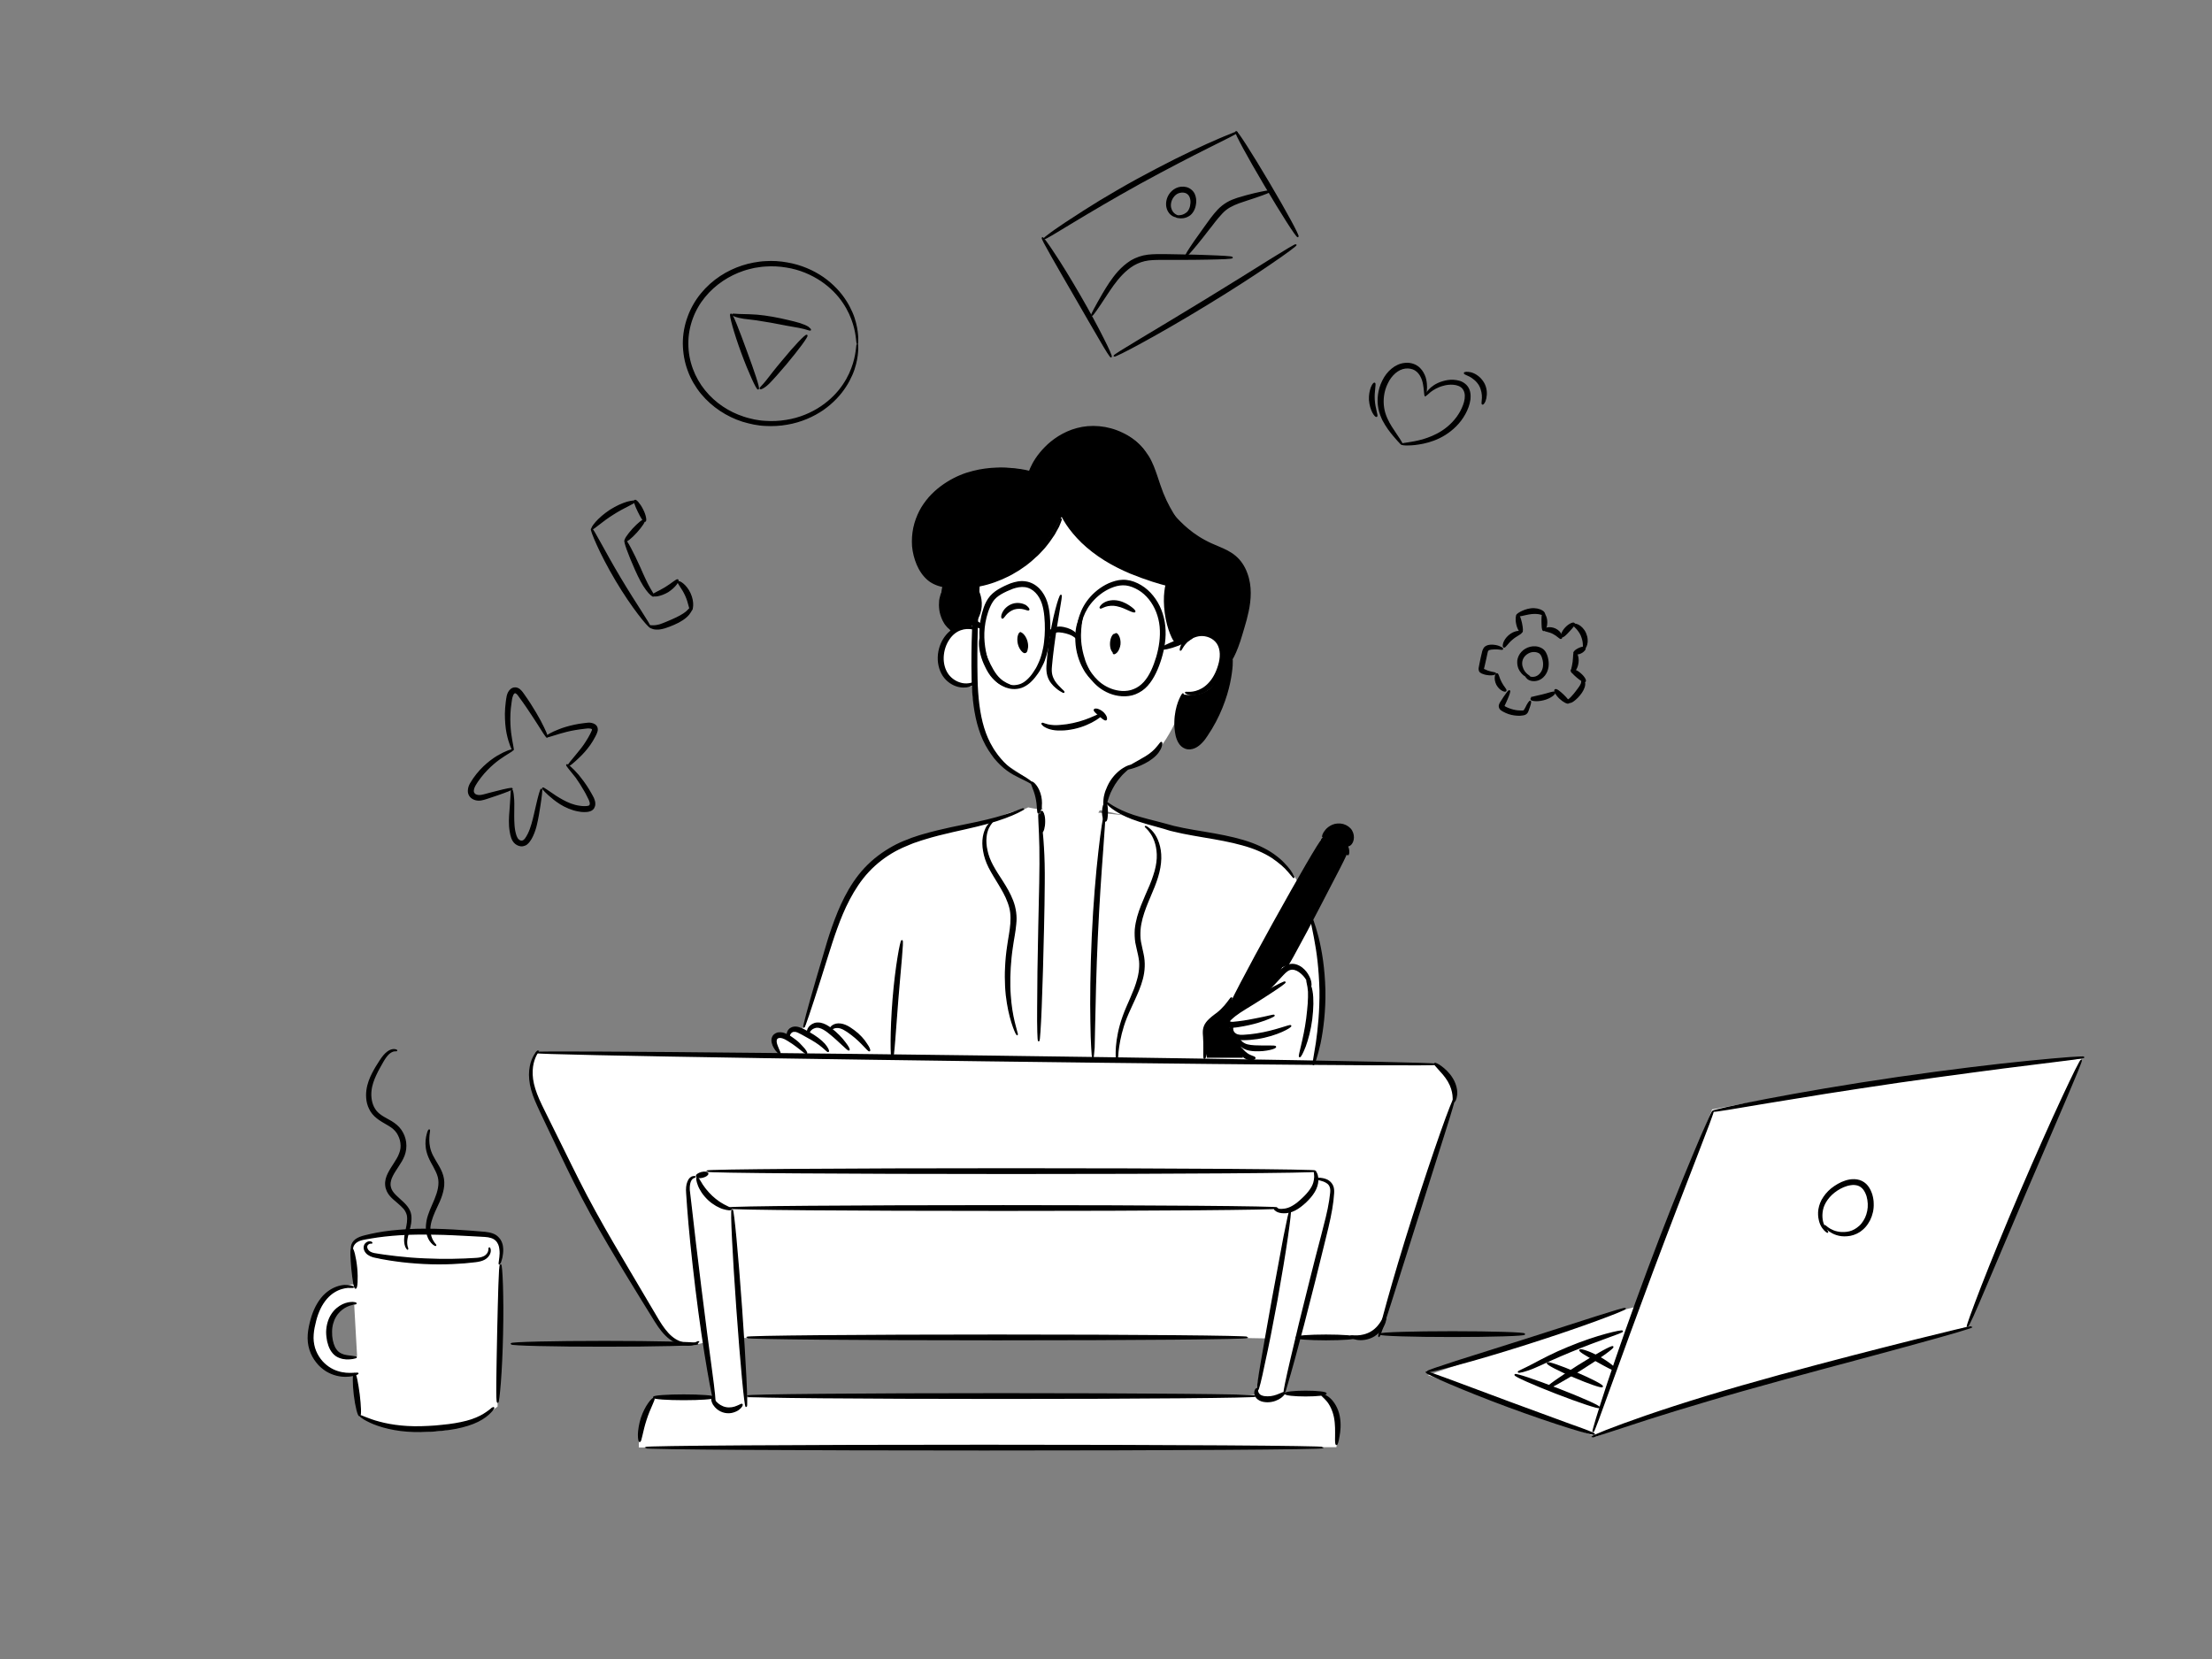 <?xml version="1.0" encoding="utf-8"?>
<!-- Generator: Adobe Illustrator 23.0.3, SVG Export Plug-In . SVG Version: 6.00 Build 0)  -->
<svg version="1.1" xmlns="http://www.w3.org/2000/svg" xmlns:xlink="http://www.w3.org/1999/xlink" x="0px" y="0px"
	 viewBox="0 0 1600 1200" style="enable-background:new 0 0 1600 1200;" xml:space="preserve">
<rect x="0" y="0" width="1600" height="1200" fill="#808080" stroke="none"/>
<style type="text/css">
	.st0{fill:#FFFFFF;}
	.st1{stroke:#000000;stroke-miterlimit:10;}
</style>
<g id="character_1_">
	<g id="character">
		<path id="XMLID_1122_" class="st0" d="M1238.4,802.5c-18.5,47.6-37.1,95.3-55.6,142.9c-5.4,1.3-10.8,2.6-16.2,3.9
			c-44.6,15.1-89.2,30.2-133.8,45.3c40.5,14.9,81,29.7,121.5,44.6c34.6-13.4,63.5-22.6,83.4-28.4c46.9-13.9,73.1-18.1,135.8-36.2
			c21-6.1,38.1-11.4,49.1-14.9c16-40.2,33-81.2,51.1-122.8c10.5-24.1,21-47.8,31.7-71.1c-33.3,2.9-67.6,6.6-102.8,11
			C1345.1,783.9,1290.4,792.6,1238.4,802.5z"/>
		<path id="XMLID_1170_" class="st0" d="M358.4,894.2c-4.1-3.6-10.3-2.4-14.7-1.8c-11.9,1.6-7.2-1.8-33.7-2.1
			c-20.6-0.2-12.6,2-40.3,3.6c-3.6,0.2-11,0.6-13.9,5.5c-1.3,2.1-1.3,4.5-1.2,6.1c0.6,7.9,1.2,15.7,1.8,23.6
			c-3.1,0-9.1,0.3-15.2,3.9c-8.4,4.9-11.5,12.8-13.2,17.1c-1.4,3.6-4.4,11.3-2.4,21c0.7,3.6,2.8,13.8,12.3,19.8
			c8.3,5.2,17,4.1,19.5,3.6c0.8,10,1.6,20,2.4,30.1c3.1,1.4,7.8,3.3,13.5,5.1c10,3.1,33.7,10.4,59.8,2.1c6.4-2,16.2-6.1,26.8-14.4
			c0.7-33.4,1.4-66.7,2.1-100.1c0.1-4.1,0.2-8.2,0.3-12.3C362.3,901.7,361.7,897,358.4,894.2z M258.3,981c-3.8,0-7.6,0-11.4,0
			c-1.6-1.4-4.7-4.3-6.6-9c-0.7-1.8-2.9-7.9-0.6-15c0.7-2.2,2.6-8.3,8.7-11.4c3.1-1.6,6.1-1.8,7.8-1.8
			C256.9,956.2,257.6,968.6,258.3,981z"/>
		<path class="st0" d="M1048.2,778.7c-3.8-5.8-9-8.2-11-9.1c-29-0.1-58-0.1-87-0.2c1-4.3,2.4-10.6,3.5-18.3
			c1.9-12.5,5-34.3,0.4-61.6c-1.9-11.3-4.4-19.5-6.6-26.7c-5.3-17.1-7.9-25.6-14.4-33.1c-8.3-9.7-18.4-13.8-27.8-17.7
			c-2.7-1.1-6.1-2.4-28.7-7.5c-24.7-5.6-37-8.4-40-8.8c-8.9-1.3-15.4-1.8-23.8-6l-42.5-4.4c-8.9,0.9-17.8,0.7-26.6-1.3
			c-3.2,1.8-6.4,2.2-9.4,2.8c-6.9,1.5-8.3,3.3-16.6,6.6c-9.5,3.8-15.9,4.5-25.8,6.6c-18.7,3.9-30.5,6.3-41.7,11.9
			c-18.3,9.1-28.6,23.4-33.1,29.8c-7.7,11-10.2,19.3-18.5,45.7c-3.6,11.5-9.8,31.1-18.1,56.8c-0.4-0.2-3.7-1.7-7.3,0
			c-3.2,1.5-4.2,4.6-4.4,5.1c-3-1.3-6.3-1.7-7.9-0.2c-2.3,2.1-2,8.1,3.1,13.2c-58.4-0.4-116.7-0.7-175.1-1.1c-1.3,1.8-2.9,4.8-4,8.6
			c-0.6,2.3-1.6,7.2,0,15.2c3.3,16,15.6,36.9,17.2,39.5c2.9,6.7,7.3,16.3,13,27.8c14,28.3,26.7,49.1,38,67.6
			c7.2,11.8,17,27.3,29.1,45.3c1.5,1.6,3.6,3.4,6.4,4.9c8.8,4.5,17.8,1.9,20.3,1.1c2.4,13.5,4.9,26.9,7.3,40.4
			c-14.1-0.1-28.3-0.1-42.4-0.2c-2,2.6-4.1,5.7-6,9.5c-5.1,10.3-5.8,20-5.7,26.1c8.8,0,22.2,0,38.4,0c47.9,0.1,82.5,0.5,95.8,0.7
			c24.1,0.3,65.2,0.1,147.5-0.2c77.1-0.3,104.7-0.6,174.9-0.7c20.3,0,36.9,0,47.9,0c0.6-2.1,1.1-4.4,1.3-6.8
			c1.4-15-7.2-26.9-11-31.6h-28.3c3.8-13.9,7.7-27.8,11.5-41.7c14.1,0.5,28.3,1,42.4,1.5c1.9-0.1,6.8-0.5,11.5-4
			c6.1-4.5,7.6-11,7.9-12.6c10.2-33.3,20.7-67,31.6-100.9c6.1-19.1,12.3-38.1,18.5-57C1052.3,791.6,1052.5,785.1,1048.2,778.7z
			 M908.1,1008.7c-13.2,0.2-34.7,0.4-61.3,0.6c-83.3,0.5-120.5-0.5-185.4-0.3c-27.6,0.1-69.5,0.5-121.4,1.8c-1-14.3-2-28.7-3-43
			c43.4-0.9,80.4-1.3,109.1-1.5c23.2-0.2,84.2-0.5,168.3,0.3c43.7,0.4,79.1,1.1,101.6,1.5C913.3,981.6,910.7,995.2,908.1,1008.7z"/>
		<path class="st0" d="M799.5,578.7c-5.6,1.8-11.3,3.4-17,4.6l30.4,6.3c-6.2-3.1-10.6-6.8-13.5-9.5
			C799.4,579.7,799.4,579.3,799.5,578.7z"/>
		<g>
			<g>
				<g>
					<path class="st1" d="M753.6,601.7c-0.9-0.1-1.3-3.4-1.3-7.4c0-4,0.2-7.2,1.1-7.4c0.9-0.2,2.2,3.2,2.1,7.4
						C755.5,598.5,754.4,601.8,753.6,601.7z"/>
				</g>
			</g>
		</g>
		<g>
			<g>
				<g>
					<path class="st1" d="M799.6,580.7c0.9,0.1,1.3,3,1.3,6.6c0,3.6-0.4,6.5-1.3,6.6c-0.9,0.1-2-2.8-2-6.6
						C797.7,583.6,798.7,580.6,799.6,580.7z"/>
				</g>
			</g>
		</g>
		<g>
			<g>
				<g>
					<path class="st1" d="M581.4,743.2c-0.2-0.1,0.6-3.4,2.2-9.5s4.1-14.8,7.2-25.5c1.6-5.4,3.3-11.3,5.2-17.6
						c0.9-3.2,1.9-6.4,2.9-9.8c1-3.4,2.2-6.8,3.4-10.3c2.5-7,5.3-14.3,9.1-21.6c3.7-7.2,8.4-14.5,14.3-20.8
						c6-6.4,12.9-11.5,20.1-15.5c3.6-2,7.3-3.7,11-5c0.9-0.4,1.8-0.7,2.7-1.1c0.9-0.3,1.8-0.6,2.7-0.9c0.9-0.3,1.8-0.6,2.7-0.9
						c0.9-0.3,1.8-0.5,2.7-0.8c7.2-2.1,14.1-3.7,20.5-5.1c6.5-1.4,12.5-2.5,17.9-3.7c10.9-2.3,19.6-4.8,25.5-6.9
						c1.5-0.5,2.8-1,3.9-1.4c1.1-0.4,2.1-0.8,2.8-1.1c1.5-0.6,2.4-0.8,2.4-0.7c0,0.1-0.7,0.6-2.1,1.3c-0.7,0.4-1.6,0.9-2.7,1.4
						c-1.1,0.5-2.4,1.1-3.8,1.7c-5.8,2.5-14.5,5.4-25.4,8c-5.5,1.3-11.5,2.7-17.9,4.1c-6.4,1.5-13.2,3.1-20.2,5.3
						c-0.9,0.3-1.8,0.5-2.6,0.8c-0.9,0.3-1.8,0.6-2.6,0.9c-0.9,0.3-1.8,0.6-2.7,0.9c-0.9,0.3-1.8,0.7-2.7,1.1
						c-3.6,1.4-7.1,3-10.6,4.9c-6.9,3.8-13.5,8.8-19.2,14.9c-5.7,6.1-10.2,13.1-13.9,20.1c-3.7,7-6.6,14.2-9.1,21.1
						c-1.3,3.5-2.4,6.9-3.5,10.2c-1.1,3.3-2.1,6.6-3.1,9.7c-2,6.3-3.8,12.1-5.5,17.5c-3.4,10.7-6.2,19.3-8.2,25.2
						C582.8,740,581.6,743.2,581.4,743.2z"/>
				</g>
			</g>
		</g>
		<g>
			<g>
				<g>
					<path class="st1" d="M935.9,634.7c-0.1,0.1-0.5-0.3-1.1-1.1c-0.3-0.4-0.7-0.9-1.2-1.4c-0.5-0.5-1-1.2-1.6-1.9
						c-0.6-0.7-1.4-1.4-2.1-2.3c-0.8-0.8-1.7-1.6-2.7-2.5c-2-1.7-4.4-3.6-7.1-5.4c-5.6-3.6-12.9-6.8-21.4-9.1
						c-8.5-2.4-18.1-4.1-28.3-5.8c-5.1-0.9-10.1-1.7-14.9-2.7c-2.4-0.5-4.7-1-7.1-1.6c-2.4-0.5-4.5-1.3-6.6-1.9
						c-4.3-1.2-8.4-2.4-12.2-3.4c-3.8-1.1-7.4-2.3-10.6-3.5c-3.2-1.2-6-2.5-8.4-3.8c-2.4-1.3-4.4-2.6-5.9-3.7
						c-0.8-0.6-1.4-1.1-2-1.6c-0.6-0.5-1-0.9-1.4-1.3c-0.7-0.7-1.1-1.1-1-1.2s0.6,0.2,1.4,0.7c0.4,0.3,0.9,0.6,1.5,1
						c0.6,0.4,1.3,0.8,2.1,1.3c1.6,0.9,3.6,2,6,3.1c2.4,1.1,5.2,2.2,8.4,3.3c3.2,1,6.7,2,10.5,3c3.8,1,8,2,12.3,3.2
						c2.2,0.5,4.4,1.3,6.6,1.8c2.2,0.5,4.6,1,6.9,1.5c4.7,0.9,9.7,1.8,14.8,2.6c10.2,1.7,19.9,3.5,28.6,6.1
						c8.7,2.6,16.2,6.1,21.8,10.1c2.8,2,5.2,4,7.1,6c0.9,1,1.8,1.9,2.6,2.8c0.7,0.9,1.4,1.7,2,2.5c0.5,0.8,1,1.5,1.4,2.1
						c0.4,0.6,0.7,1.2,0.9,1.6C935.8,634.2,936,634.7,935.9,634.7z"/>
				</g>
			</g>
		</g>
		<g id="XMLID_183_">
			<g id="XMLID_256_">
				<g id="XMLID_260_">
					<path id="XMLID_261_" class="st1" d="M751.3,752.8c-0.2,0-0.4-2.3-0.5-6.5c-0.1-4.2-0.2-10.2-0.1-17.6c0-14.8,0.3-35.3,0.8-58
						c0.3-11.3,0.5-22.1,0.7-31.9c0.2-9.8,0.2-18.6,0.1-26c-0.3-14.8-1.2-23.9-0.7-24c0.2,0,0.7,2.2,1.3,6.3
						c0.6,4.1,1.3,10.1,1.7,17.5c0.5,7.4,0.7,16.3,0.6,26.1c0,9.8-0.3,20.6-0.5,31.9c-0.5,22.6-1.1,43.1-1.7,58
						c-0.3,7.4-0.6,13.4-0.9,17.6S751.6,752.8,751.3,752.8z"/>
				</g>
			</g>
		</g>
		<g id="XMLID_191_">
			<g id="XMLID_264_">
				<g id="XMLID_268_">
					<path id="XMLID_269_" class="st1" d="M790.5,764.8c-0.2,0-0.5-2.4-0.7-6.9c-0.3-4.4-0.5-10.8-0.6-18.7
						c-0.3-15.8-0.1-37.7,1-61.8c1.1-24.1,3-45.9,4.8-61.6c0.9-7.9,1.7-14.2,2.4-18.6c0.7-4.4,1.1-6.8,1.4-6.8s0.2,2.5-0.1,6.9
						c-0.3,4.4-0.7,10.8-1.3,18.7c-1.2,15.7-2.7,37.5-3.8,61.6c-1.1,24.1-1.6,45.9-1.9,61.6c-0.2,7.9-0.3,14.3-0.4,18.7
						C790.9,762.4,790.7,764.8,790.5,764.8z"/>
				</g>
			</g>
		</g>
		<g id="XMLID_199_">
			<g id="XMLID_272_">
				<g id="XMLID_276_">
					<path id="XMLID_277_" class="st1" d="M735.8,748.5c-0.1,0-0.4-0.5-0.9-1.4c-0.5-1-1.1-2.5-1.8-4.4c-1.4-3.9-3.1-9.7-4.3-17.1
						c-0.3-1.8-0.5-3.8-0.8-5.8c-0.2-2-0.4-4.1-0.5-6.3c-0.2-4.4-0.3-9.1,0-14c0.2-4.9,0.7-10.1,1.5-15.3c0.7-5.3,1.9-10.7,2.3-16.1
						c0.2-2.7,0.2-5.4-0.1-8c-0.3-2.6-1-5.1-1.9-7.5c-1.7-4.8-4.3-9.1-6.8-13.3c-2.5-4.1-5-8.1-7-12c-2-4-3.3-8-3.9-11.7
						c-0.7-3.7-0.7-7.2-0.2-10.2c0.5-3,1.5-5.5,2.5-7.3c1.2-1.8,2.3-3,3.1-3.7c0.9-0.7,1.4-1,1.4-0.9c0.2,0.2-1.7,1.7-3.5,5.2
						c-0.8,1.8-1.6,4.1-1.8,6.9c-0.3,2.8-0.1,6.1,0.7,9.6c0.7,3.5,2.1,7.2,4.1,10.9c2,3.7,4.5,7.6,7.2,11.7
						c2.6,4.1,5.3,8.6,7.3,13.8c1,2.6,1.7,5.3,2.1,8.2c0.4,2.9,0.4,5.8,0.1,8.6c-0.5,5.8-1.7,11.1-2.4,16.3
						c-0.8,5.2-1.3,10.2-1.6,15.1c-0.3,4.8-0.4,9.4-0.3,13.7c0,2.1,0.2,4.2,0.3,6.2c0.2,2,0.3,3.9,0.5,5.7c0.8,7.3,2.1,13,3.2,17
						c0.5,2,0.9,3.5,1.2,4.6C735.8,747.8,735.9,748.4,735.8,748.5z"/>
				</g>
			</g>
		</g>
		<g id="XMLID_207_">
			<g id="XMLID_280_">
				<g id="XMLID_284_">
					<path id="XMLID_285_" class="st1" d="M807.9,767.7c-0.2,0-0.5-2.5-0.4-7.1c0.1-4.5,0.8-11.2,3-19.1c1.1-3.9,2.6-8.2,4.5-12.6
						c1.9-4.4,4-9,5.9-13.9c1.8-4.9,3.4-10.2,3.6-15.8c0.1-1.4,0-2.8-0.1-4.2c-0.2-1.4-0.4-2.8-0.7-4.2c-0.6-2.9-1.4-5.8-2-9
						c-0.5-3.2-0.6-6.4-0.4-9.5c0.3-3.1,0.9-6.1,1.7-9c1.6-5.7,3.9-11,6-15.9c2.2-4.9,4.2-9.5,5.6-13.9c1.5-4.4,2.4-8.7,2.6-12.6
						c0.4-7.9-1.9-14.1-4.3-17.8c-2.4-3.7-4.6-5.1-4.4-5.3c0.1-0.1,2.5,0.9,5.5,4.6c2.9,3.6,5.7,10.2,5.5,18.6
						c-0.1,4.2-0.9,8.7-2.3,13.3c-1.4,4.6-3.4,9.4-5.5,14.3c-2.1,4.9-4.2,10-5.7,15.5c-0.7,2.7-1.3,5.6-1.5,8.4
						c-0.2,2.9-0.2,5.8,0.3,8.7c0.5,2.9,1.3,5.8,1.9,8.9c0.3,1.5,0.6,3,0.7,4.6c0.1,1.5,0.2,3.1,0.1,4.6c-0.2,6.1-2,11.7-4,16.7
						c-2,5-4.3,9.6-6.2,13.9c-2,4.3-3.6,8.3-4.8,12.1c-2.4,7.6-3.4,14.1-3.9,18.5C808.2,765.2,808.1,767.7,807.9,767.7z"/>
				</g>
			</g>
		</g>
		<g id="XMLID_303_">
			<g id="XMLID_447_">
				<g id="XMLID_470_">
					<path id="XMLID_471_" class="st1" d="M950,770.1c-0.5-0.1,0.8-6.1,2.3-15.8c1.4-9.7,2.8-23.2,2.6-38.1
						c-0.2-7.5-0.7-14.6-1.4-21c-0.7-6.4-1.7-12.2-2.6-17c-1.8-9.6-3.4-15.5-2.9-15.7c0.4-0.1,2.7,5.6,5.2,15.2
						c1.2,4.8,2.4,10.6,3.3,17.1c0.9,6.5,1.5,13.7,1.7,21.3c0.3,15.2-1.5,28.9-3.5,38.6C952.5,764.4,950.4,770.2,950,770.1z"/>
				</g>
			</g>
		</g>
		<g id="XMLID_311_">
			<g id="XMLID_384_">
				<g id="XMLID_388_">
					<path id="XMLID_389_" class="st1" d="M583.4,761.9c-0.4,0.3-2.1-1.2-4.9-3.4c-1.4-1.1-3.1-2.4-5.1-3.8c-1-0.7-2-1.3-3.1-2
						c-0.5-0.3-1.1-0.7-1.7-1c-0.5-0.3-1.1-0.6-1.7-0.8c-1.1-0.5-2.3-0.7-3.2-0.6c-0.9,0.1-1.5,0.4-2,1.1c-0.4,0.6-0.5,1.5-0.4,2.4
						c0.1,0.9,0.4,1.8,0.7,2.6c1.2,3.3,2.4,5.2,2.1,5.5c-0.3,0.3-2.3-1.1-4.2-4.6c-0.5-0.8-0.9-1.9-1.2-3.1
						c-0.3-1.2-0.4-2.8,0.4-4.3c0.4-0.8,1-1.4,1.8-1.9c0.8-0.5,1.7-0.8,2.5-0.8c1.7-0.2,3.3,0.2,4.7,0.8c0.7,0.3,1.4,0.6,2.1,1
						c0.6,0.4,1.2,0.7,1.8,1.1c1.1,0.8,2.2,1.5,3.2,2.3c2,1.5,3.6,3.1,4.8,4.5C582.6,759.5,583.7,761.6,583.4,761.9z"/>
				</g>
			</g>
		</g>
		<g id="XMLID_319_">
			<g id="XMLID_392_">
				<g id="XMLID_396_">
					<path id="XMLID_397_" class="st1" d="M599.1,760.5c-0.4,0.3-1.8-1.4-4.4-3.5c-2.6-2.2-6.5-4.7-11.2-7.2
						c-1.2-0.6-2.3-1.3-3.4-1.9c-1.1-0.6-2.1-1.1-3-1.5c-0.9-0.4-1.8-0.6-2.6-0.5c-0.2,0-0.4,0-0.6,0c-0.2,0-0.3,0-0.5,0.1
						c-0.3,0.1-0.6,0.3-0.9,0.5c-1.1,0.8-1.6,2-1.6,2.7c-0.1,0.8,0.3,1.3,0.1,1.4c-0.1,0.1-0.2,0.1-0.5-0.1
						c-0.3-0.2-0.6-0.5-0.8-1.1c-0.5-1.2-0.2-3.1,1.3-4.7c0.4-0.4,0.8-0.8,1.4-1c0.3-0.2,0.6-0.3,0.9-0.4c0.3-0.1,0.6-0.1,0.9-0.2
						c1.3-0.2,2.6,0,3.8,0.4c1.3,0.4,2.4,0.9,3.6,1.5c1.1,0.6,2.3,1.2,3.5,1.9c4.7,2.6,8.8,5.7,11.2,8.4
						C598.7,758.1,599.5,760.3,599.1,760.5z"/>
				</g>
			</g>
		</g>
		<g id="XMLID_327_">
			<g id="XMLID_400_">
				<g id="XMLID_404_">
					<path id="XMLID_405_" class="st1" d="M614.1,759.4c-0.7,0.6-6.6-6.2-15.1-12.9c-2.1-1.6-4.2-2.9-6.2-3.4
						c-0.5-0.1-1-0.2-1.5-0.2c-0.4,0-0.9,0-1.3,0.1c-0.8,0.2-1.6,0.5-2.3,0.9c-1.3,0.8-2.1,1.9-2.4,2.7c-0.3,0.8-0.4,1.4-0.6,1.5
						c-0.2,0-0.6-0.5-0.6-1.7c0-1.2,0.6-2.9,2.2-4.3c0.8-0.7,1.8-1.3,3-1.7c0.6-0.2,1.3-0.3,2-0.3c0.7,0,1.3,0,2,0.1
						c2.8,0.5,5.3,2,7.6,3.7c4.5,3.5,8,7.2,10.2,10.2C613.4,757,614.4,759.1,614.1,759.4z"/>
				</g>
			</g>
		</g>
		<g id="XMLID_335_">
			<g id="XMLID_408_">
				<g id="XMLID_412_">
					<path id="XMLID_413_" class="st1" d="M628.9,760c-0.8,0.5-5.4-6.2-13.2-12c-1.9-1.5-3.9-2.8-5.6-3.7c-1.8-0.9-3.4-1.3-4.8-1.2
						c-1.4,0-2.5,0.5-3.3,0.9c-0.7,0.4-1.2,0.7-1.4,0.6c-0.2-0.1-0.1-0.7,0.5-1.5c0.6-0.8,1.9-1.8,3.8-2.2c1.9-0.4,4.2-0.1,6.4,0.8
						c2.2,0.9,4.3,2.3,6.3,3.8c4.2,3.1,7.3,6.7,9.1,9.6C628.6,757.7,629.3,759.8,628.9,760z"/>
				</g>
			</g>
		</g>
		<g id="XMLID_343_">
			<g id="XMLID_416_">
				<g id="XMLID_420_">
					<path id="XMLID_421_" class="st1" d="M645.4,765.5c-0.9,0-1.2-19.2,0.7-42.8c1.9-23.6,5.5-42.4,6.3-42.3
						c0.9,0.1-1.2,19.1-3.1,42.6C647.4,746.5,646.4,765.5,645.4,765.5z"/>
				</g>
			</g>
		</g>
		<g id="XMLID_351_">
			<g id="XMLID_424_">
				<g id="XMLID_428_">
					<path id="XMLID_429_" class="st1" d="M505.5,970.4c0,0.1-0.6,0.7-2.2,1.4c-1.6,0.7-4.2,1.4-7.6,1c-3.3-0.3-7.4-1.7-11.2-4.6
						c-3.8-2.9-7.2-7.2-10.3-12.2c-6.2-9.9-13.4-21.7-21.4-34.8c-8-13.2-16.7-27.7-25.3-43.3c-8.6-15.6-16-30.9-22.6-44.7
						c-3.3-6.9-6.5-13.5-9.4-19.7c-2.9-6.2-5.7-11.9-8-17.3c-2.3-5.4-3.8-10.7-4.2-15.4c-0.5-4.7,0.1-8.8,1-12
						c1-3.2,2.3-5.5,3.3-6.9c1-1.4,1.8-2,1.8-1.9c0.1,0.1-0.4,0.8-1.3,2.3c-0.8,1.5-1.9,3.7-2.6,6.8c-0.7,3.1-1,7-0.4,11.5
						c0.6,4.5,2.2,9.4,4.5,14.7c2.3,5.2,5.3,10.9,8.3,17.1c3,6.1,6.3,12.7,9.7,19.6c6.8,13.8,14.2,29,22.8,44.5
						c8.5,15.5,17.2,30.1,25,43.3c7.8,13.2,14.9,25.2,20.8,35.2c3,4.9,6,9.1,9.5,12c3.4,2.9,7.1,4.3,10.2,4.8
						c3.1,0.5,5.6,0.1,7.2-0.4C504.6,970.7,505.4,970.3,505.5,970.4z"/>
				</g>
			</g>
		</g>
		<g id="XMLID_359_">
			<g id="XMLID_432_">
				<g id="XMLID_436_">
					
						<ellipse id="XMLID_437_" transform="matrix(1.304418e-02 -1 1 1.304418e-02 -62 1468.496)" class="st1" cx="712.9" cy="765.7" rx="1.6" ry="325.1"/>
				</g>
			</g>
		</g>
		<g id="XMLID_367_">
			<g id="XMLID_440_">
				<g id="XMLID_444_">
					<path id="XMLID_445_" class="st1" d="M1051.6,796.8c-0.5-0.1-0.2-2-0.5-4.7c-0.3-2.8-1.3-6.5-3.5-10.2c-2.2-3.7-5-6.6-6.9-8.7
						c-2-2.1-3.2-3.6-2.9-3.9c0.3-0.3,2,0.4,4.5,2.2c2.4,1.8,5.7,4.6,8.2,8.8c2.5,4.1,3.4,8.7,3,11.8
						C1053.1,795.3,1052,797,1051.6,796.8z"/>
				</g>
			</g>
		</g>
		<g id="XMLID_375_">
			<g id="XMLID_448_">
				<g id="XMLID_452_">
					<path id="XMLID_453_" class="st1" d="M997.4,966.8c-0.2-0.1,0.3-2.6,1.4-7c1.1-4.4,2.8-10.9,5-18.7
						c4.4-15.8,10.8-37.5,18.4-61.3c7.5-23.8,14.8-45.3,20.2-60.7c2.7-7.7,5-13.9,6.7-18.2c1.7-4.3,2.7-6.6,2.9-6.5
						c0.2,0.1-0.4,2.5-1.7,6.9c-1.3,4.4-3.2,10.7-5.7,18.5c-4.9,15.6-11.8,37.2-19.3,61c-7.5,23.8-14.3,45.4-19.3,61
						c-2.5,7.8-4.5,14.1-6,18.4C998.5,964.5,997.6,966.8,997.4,966.8z"/>
				</g>
			</g>
		</g>
		<g id="XMLID_383_">
			<g id="XMLID_456_">
				<g id="XMLID_460_">
					<ellipse id="XMLID_461_" class="st1" cx="721.3" cy="967.4" rx="181.1" ry="1.6"/>
				</g>
			</g>
		</g>
		<g id="XMLID_391_">
			<g id="XMLID_464_">
				<g id="XMLID_468_">
					<ellipse id="XMLID_469_" class="st1" cx="959.1" cy="967.4" rx="21.5" ry="1.6"/>
				</g>
			</g>
		</g>
		<g id="XMLID_399_">
			<g id="XMLID_472_">
				<g id="XMLID_476_">
					<path id="XMLID_477_" class="st1" d="M1002,951.4c0.4,0,0.7,2.1-0.3,5.1c-1,3-3.5,7-7.8,9.7c-4.3,2.6-9,3-12.2,2.5
						c-3.2-0.5-4.9-1.7-4.7-2.1c0.2-0.5,2-0.1,4.8-0.2c2.8-0.1,6.7-0.8,10.3-3c3.6-2.2,6-5.4,7.4-7.8
						C1001,953.1,1001.5,951.3,1002,951.4z"/>
				</g>
			</g>
		</g>
		<g id="XMLID_358_">
			<g id="XMLID_480_">
				<g id="XMLID_484_">
					<path id="XMLID_485_" class="st1" d="M517,1015c-0.2,0-0.8-2.2-1.7-6.4c-0.9-4.2-2-10.2-3.3-17.7c-2.6-15-5.7-35.7-8.5-58.7
						c-2.8-23-4.9-43.9-6-59c-0.3-3.8-0.5-7.2-0.7-10.2c-0.3-3,0-5.9,0.8-7.9c0.4-1,0.9-2,1.5-2.6c0.6-0.6,1.3-1.1,1.9-1.2
						c1.2-0.3,1.8-0.1,1.8,0c0,0.1-0.6,0.1-1.5,0.6c-0.9,0.5-1.9,1.7-2.4,3.6c-0.5,2-0.7,4.4-0.2,7.4c0.4,3,0.8,6.4,1.2,10.2
						c1.7,15.1,4.1,35.9,7,58.9c2.8,23,5.6,43.7,7.6,58.8c1,7.5,1.8,13.6,2.2,17.8C517.1,1012.6,517.2,1015,517,1015z"/>
				</g>
			</g>
		</g>
		<g id="XMLID_376_">
			<g id="XMLID_488_">
				<g id="XMLID_492_">
					
						<ellipse id="XMLID_493_" transform="matrix(0.998 -7.116007e-02 7.116007e-02 0.998 -65.946 40.427)" class="st1" cx="534.4" cy="945.8" rx="1.6" ry="71.2"/>
				</g>
			</g>
		</g>
		<g id="XMLID_377_">
			<g id="XMLID_496_">
				<g id="XMLID_500_">
					<path id="XMLID_501_" class="st1" d="M528.8,874.7c-0.1,0.4-2.2,0.4-5.3-0.5c-0.8-0.2-1.6-0.5-2.5-0.9
						c-0.9-0.4-1.8-0.9-2.8-1.4c-1.9-1.1-3.9-2.5-5.7-4.2c-1.8-1.7-3.4-3.6-4.6-5.4c-0.6-0.9-1.1-1.8-1.6-2.7
						c-0.5-0.9-0.8-1.7-1.1-2.5c-1.2-3.1-1.3-5.2-0.9-5.3c0.5-0.1,1.3,1.6,3,4.3c0.4,0.7,0.8,1.4,1.4,2.1c0.5,0.8,1.1,1.5,1.7,2.3
						c1.3,1.6,2.7,3.2,4.4,4.8c1.7,1.6,3.4,2.9,5.1,4.1c0.8,0.5,1.6,1.1,2.4,1.5c0.8,0.5,1.5,0.9,2.2,1.2
						C527.1,873.4,528.9,874.2,528.8,874.7z"/>
				</g>
			</g>
		</g>
		<g id="XMLID_378_">
			<g id="XMLID_504_">
				<g id="XMLID_508_">
					<path id="XMLID_509_" class="st1" d="M924.2,873.8c0,0.9-88.9,1.6-198.5,1.6s-198.5-0.7-198.5-1.6s88.9-1.6,198.5-1.6
						S924.2,872.9,924.2,873.8z"/>
				</g>
			</g>
		</g>
		<g id="XMLID_379_">
			<g id="XMLID_512_">
				<g id="XMLID_516_">
					<path id="XMLID_517_" class="st1" d="M511.9,848.8c0.2,0.9-1.4,2-3.6,2.6s-4.1,0.3-4.4-0.6s1.4-2,3.6-2.6
						C509.7,847.7,511.7,847.9,511.9,848.8z"/>
				</g>
			</g>
		</g>
		<g id="XMLID_380_">
			<g id="XMLID_520_">
				<g id="XMLID_524_">
					<ellipse id="XMLID_525_" class="st1" cx="731.5" cy="847.1" rx="220.2" ry="1.6"/>
				</g>
			</g>
		</g>
		<g id="XMLID_407_">
			<g id="XMLID_528_">
				<g id="XMLID_532_">
					<path id="XMLID_533_" class="st1" d="M921.9,874.4c0.2-0.4,2.7,0.9,6.7,0.4c2-0.2,4.3-0.9,6.6-2.3c2.3-1.3,4.7-3.3,7-5.5
						c2.4-2.2,4.4-4.5,5.9-6.7c1.5-2.2,2.4-4.5,2.7-6.5c0.8-4-0.4-6.5,0.1-6.7c0.2-0.1,0.7,0.4,1.3,1.6c0.6,1.2,1,3.1,0.9,5.4
						c-0.1,2.3-0.9,5.1-2.5,7.8c-1.6,2.7-3.8,5.2-6.2,7.5c-2.5,2.3-5.1,4.4-7.9,5.8c-2.7,1.4-5.6,2-7.9,1.9c-2.4,0-4.2-0.6-5.3-1.3
						C922.3,875.1,921.8,874.6,921.9,874.4z"/>
				</g>
			</g>
		</g>
		<g id="XMLID_423_">
			<g id="XMLID_536_">
				<g id="XMLID_540_">
					<path id="XMLID_541_" class="st1" d="M929,1007.1c-0.2-0.1,0.1-2.4,1-6.5c0.8-4.1,2.2-10.1,3.9-17.5c3.4-14.7,8.3-35,14-57.4
						c2.8-11.2,5.5-21.8,8.1-31.5c2.5-9.7,4.8-18.3,5.9-25.7c0.3-1.8,0.5-3.6,0.7-5.3c0.2-1.6,0.2-3.1-0.2-4.4c-0.4-1.3-1.1-2.3-2-3
						c-0.9-0.7-1.9-1.2-2.9-1.6c-1.9-0.7-3.5-1-4.6-1.2c-1.1-0.2-1.7-0.3-1.7-0.5c0-0.1,0.6-0.2,1.7-0.2c1.1,0,2.8,0.1,4.9,0.6
						c1.1,0.3,2.2,0.7,3.4,1.6c1.1,0.8,2.2,2.1,2.8,3.7c0.6,1.6,0.6,3.4,0.5,5.1c-0.1,1.7-0.3,3.5-0.5,5.4
						c-0.9,7.6-2.9,16.5-5.3,26.1c-2.4,9.7-5,20.4-7.8,31.6c-5.6,22.4-10.9,42.6-14.9,57.1c-2,7.3-3.7,13.2-4.9,17.2
						C930,1004.9,929.2,1007.1,929,1007.1z"/>
				</g>
			</g>
		</g>
		<g id="XMLID_439_">
			<g id="XMLID_544_">
				<g id="XMLID_548_">
					<path id="XMLID_549_" class="st1" d="M909.7,1005.3c-0.4-0.1,0.6-7.4,2.6-19.2c2-11.8,4.9-28,8.1-45.9
						c3.3-17.9,6.3-34.1,8.5-45.8c2.3-11.7,3.9-18.9,4.3-18.9c0.4,0.1-0.4,7.4-2.1,19.2c-1.7,11.8-4.4,28.1-7.6,46
						c-3.3,17.9-6.5,34.1-9.1,45.7C912,998.3,910.1,1005.4,909.7,1005.3z"/>
				</g>
			</g>
		</g>
		<g id="XMLID_479_">
			<g id="XMLID_552_">
				<g id="XMLID_556_">
					<path id="XMLID_557_" class="st1" d="M929,1007.4c0.3,0.3-0.5,1.7-2.6,3.3c-2,1.5-5.5,3.1-9.5,3.1c-2,0-4-0.3-5.7-1.2
						c-0.9-0.5-1.6-1-2.2-1.8c-0.6-0.7-0.9-1.5-1.1-2.2c-0.4-1.5,0-2.7,0.4-3.4c0.5-0.7,0.9-0.8,1.1-0.7c0.4,0.3-0.3,1.6,0.7,3.3
						c0.5,0.8,1.2,1.6,2.4,2c1.2,0.5,2.7,0.7,4.4,0.7c3.4,0,6.3-1,8.4-1.9C927.4,1007.8,928.7,1007,929,1007.4z"/>
				</g>
			</g>
		</g>
		<g id="XMLID_487_">
			<g id="XMLID_560_">
				<g id="XMLID_564_">
					<ellipse id="XMLID_565_" class="st1" cx="724.4" cy="1009.8" rx="183.8" ry="1.6"/>
				</g>
			</g>
		</g>
		<g id="XMLID_495_">
			<g id="XMLID_568_">
				<g id="XMLID_572_">
					<path id="XMLID_573_" class="st1" d="M536.7,1015.9c0.3,0.2-0.3,1.8-2.4,3.4c-1,0.8-2.5,1.5-4.2,2c-1.7,0.5-3.7,0.6-5.7,0.2
						c-2-0.4-3.8-1.3-5.2-2.4c-1.4-1.1-2.4-2.3-3.1-3.4c-1.3-2.3-1.3-4-0.9-4.1c0.5-0.2,1.2,1.1,2.7,2.7c1.5,1.6,4,3.4,7.1,4
						c3.1,0.6,6.1-0.1,8.1-1C535.2,1016.5,536.4,1015.6,536.7,1015.9z"/>
				</g>
			</g>
		</g>
		<g id="XMLID_503_">
			<g id="XMLID_576_">
				<g id="XMLID_580_">
					<path id="XMLID_581_" class="st1" d="M472.8,1010.7c0-0.9,9.7-1.6,21.8-1.6c12,0,21.8,0.7,21.8,1.6s-9.7,1.6-21.8,1.6
						C482.6,1012.3,472.8,1011.6,472.8,1010.7z"/>
				</g>
			</g>
		</g>
		<g id="XMLID_511_">
			<g id="XMLID_584_">
				<g id="XMLID_588_">
					<path id="XMLID_589_" class="st1" d="M462.7,1042.6c-0.4,0-0.8-1.9-0.8-5c0.1-3.1,0.7-7.3,2.1-11.8c1.5-4.5,3.5-8.2,5.3-10.7
						c1.8-2.5,3.2-3.8,3.6-3.5c0.8,0.5-3,6.8-5.7,15.3C464.4,1035.4,463.7,1042.6,462.7,1042.6z"/>
				</g>
			</g>
		</g>
		<g id="XMLID_519_">
			<g id="XMLID_592_">
				<g id="XMLID_596_">
					<path id="XMLID_597_" class="st1" d="M957,1047.1c0,0.9-109.7,1.6-245.1,1.6s-245.1-0.7-245.1-1.6s109.7-1.6,245.1-1.6
						S957,1046.2,957,1047.1z"/>
				</g>
			</g>
		</g>
		<g id="XMLID_527_">
			<g id="XMLID_600_">
				<g id="XMLID_604_">
					<ellipse id="XMLID_605_" class="st1" cx="944.4" cy="1008" rx="14.7" ry="1.6"/>
				</g>
			</g>
		</g>
		<g id="XMLID_535_">
			<g id="XMLID_608_">
				<g id="XMLID_612_">
					<path id="XMLID_613_" class="st1" d="M966.7,1044.8c-0.5-0.1-0.6-2.3-0.5-5.9c0-3.6,0.2-8.5-0.8-13.7c-1-5.1-3.2-9.4-5.4-12
						c-2.2-2.6-4.1-3.8-3.9-4.3c0.1-0.2,0.7-0.1,1.7,0.2c1,0.4,2.4,1.2,3.8,2.4c2.9,2.5,5.9,7.2,7,13c1.1,5.7,0.5,10.9-0.2,14.5
						C967.8,1042.7,967.1,1044.9,966.7,1044.8z"/>
				</g>
			</g>
		</g>
		<g id="XMLID_543_">
			<g id="XMLID_616_">
				<g id="XMLID_620_">
					<ellipse id="XMLID_621_" class="st1" cx="437.2" cy="972" rx="67.4" ry="1.6"/>
				</g>
			</g>
		</g>
		<g id="XMLID_551_">
			<g id="XMLID_624_">
				<g id="XMLID_628_">
					<ellipse id="XMLID_629_" class="st1" cx="1050.6" cy="965" rx="52.1" ry="1.6"/>
				</g>
			</g>
		</g>
		<g id="XMLID_559_">
			<g id="XMLID_632_">
				<g id="XMLID_636_">
					<path id="XMLID_637_" class="st1" d="M1175.6,946.5c0.1,0.4-7.6,3.6-20.4,8.3c-12.8,4.7-30.5,10.8-50.3,17.1
						c-19.8,6.3-37.8,11.6-50.9,15.1c-13.1,3.6-21.3,5.5-21.4,5.1c-0.1-0.4,7.8-3.1,20.8-7.3c12.9-4.1,30.8-9.8,50.6-16
						c19.7-6.3,37.6-12,50.5-16.2C1167.4,948.5,1175.4,946.1,1175.6,946.5z"/>
				</g>
			</g>
		</g>
		<g id="XMLID_567_">
			<g id="XMLID_640_">
				<g id="XMLID_644_">
					<path id="XMLID_645_" class="st1" d="M1153.3,1037.4c-0.1,0.4-7.2-1.4-18.4-4.9c-11.2-3.5-26.6-8.7-43.4-14.9
						c-16.8-6.2-31.9-12.3-42.7-16.9c-10.8-4.6-17.3-7.8-17.2-8.2c0.2-0.4,7,2,18,6.1c11,4.1,26.2,9.8,42.9,16
						c16.8,6.2,32,11.8,43,15.8C1146.7,1034.3,1153.5,1037,1153.3,1037.4z"/>
				</g>
			</g>
		</g>
		<g id="XMLID_575_">
			<g id="XMLID_648_">
				<g id="XMLID_652_">
					<path id="XMLID_653_" class="st1" d="M1239.2,803.4c0.2,0.1-0.9,3.4-3.1,9.3c-2.2,5.9-5.5,14.4-9.5,24.8
						c-8.1,20.9-19.3,49.9-31.3,81.9c-12,32.1-22.6,61.2-30.2,82.3c-3.8,10.6-6.9,19.1-9.1,25c-2.2,5.9-3.5,9.1-3.7,9
						c-0.2-0.1,0.7-3.4,2.5-9.4c1.8-6,4.6-14.7,8.1-25.3c7.1-21.3,17.3-50.6,29.3-82.7c12-32.1,23.5-60.9,32.2-81.6
						c4.3-10.4,7.9-18.7,10.5-24.4C1237.4,806.4,1239,803.3,1239.2,803.4z"/>
				</g>
			</g>
		</g>
		<g id="XMLID_583_">
			<g id="XMLID_656_">
				<g id="XMLID_660_">
					<path id="XMLID_661_" class="st1" d="M1507.4,764.7c0,0.2-3.7,0.8-10.5,1.7c-6.8,0.9-16.7,2.1-28.8,3.6
						c-12.2,1.5-26.7,3.3-42.7,5.5c-16.1,2.1-33.7,4.6-52.2,7.2c-18.5,2.7-36.1,5.4-52.1,7.9c-16,2.6-30.4,4.9-42.5,6.9
						c-12.1,2-21.9,3.6-28.7,4.8c-6.8,1.1-10.5,1.6-10.6,1.4c0-0.2,3.6-1.1,10.3-2.6c6.7-1.5,16.4-3.5,28.5-5.8
						c12.1-2.3,26.4-4.9,42.4-7.6c16-2.7,33.6-5.5,52.2-8.2c18.5-2.7,36.2-5,52.3-7c16.1-2,30.6-3.6,42.9-4.8
						c12.2-1.2,22.1-2.1,29-2.6C1503.6,764.7,1507.4,764.5,1507.4,764.7z"/>
				</g>
			</g>
		</g>
		<g id="XMLID_591_">
			<g id="XMLID_664_">
				<g id="XMLID_668_">
					<path id="XMLID_669_" class="st1" d="M1423.1,959.5c-0.2-0.1,0.7-2.9,2.5-7.9c1.8-5,4.5-12.2,7.9-21
						c6.9-17.7,16.7-41.9,28.1-68.5c11.4-26.6,22.1-50.5,30.1-67.7c4-8.6,7.3-15.5,9.7-20.3c2.4-4.7,3.8-7.3,4-7.2
						c0.2,0.1-0.8,2.9-2.8,7.8c-2,4.9-5,12-8.7,20.7c-7.5,17.4-17.8,41.5-29.2,68c-11.3,26.6-21.5,50.7-28.9,68.1
						c-3.7,8.7-6.7,15.8-8.9,20.6C1424.6,957,1423.3,959.6,1423.1,959.5z"/>
				</g>
			</g>
		</g>
		<g id="XMLID_599_">
			<g id="XMLID_672_">
				<g id="XMLID_676_">
					<path id="XMLID_677_" class="st1" d="M1426.2,959.8c0.1,0.2-3.8,1.4-10.7,3.5c-6.9,2-17,4.9-29.5,8.3
						c-12.5,3.4-27.3,7.5-43.9,11.9c-16.5,4.4-34.7,9.3-53.7,14.5c-19,5.2-37.1,10.3-53.5,15.2c-16.4,4.8-31.1,9.4-43.4,13.3
						c-12.3,4-22.2,7.3-29.1,9.5c-6.9,2.3-10.7,3.5-10.8,3.3c0-0.1,0.9-0.6,2.6-1.3c1.8-0.8,4.4-1.8,7.7-3.2
						c6.7-2.6,16.6-6.3,28.8-10.5c12.2-4.2,26.9-9,43.3-14c16.4-5,34.5-10.2,53.5-15.4c19-5.2,37.2-10,53.8-14.3
						c16.6-4.3,31.5-8.1,44-11.2c12.5-3.1,22.7-5.6,29.8-7.3C1422.2,960.4,1426.2,959.6,1426.2,959.8z"/>
				</g>
			</g>
		</g>
		<g id="XMLID_607_">
			<g id="XMLID_680_">
				<g id="XMLID_684_">
					<path id="XMLID_685_" class="st1" d="M1319.9,886.6c0.2-0.2,1.3,1.2,3.9,2.7c1.3,0.7,3,1.5,5,1.9c2,0.5,4.4,0.6,7,0.3
						c2.6-0.3,5.3-1.3,7.7-3.1c1.2-0.9,2.4-1.9,3.4-3.2c1-1.3,1.9-2.7,2.6-4.2c1.4-3.1,2.2-6.7,2-10.4c-0.1-1.9-0.4-3.7-0.9-5.5
						c-0.6-1.8-1.4-3.6-2.5-5c-1.1-1.4-2.6-2.5-4.2-3c-1.7-0.5-3.5-0.6-5.3-0.3c-3.6,0.5-7,2.1-9.9,4c-2.9,1.9-5.3,4.2-7.1,6.7
						c-1.8,2.5-3,5.1-3.5,7.7c-0.5,2.5-0.5,4.9-0.2,7c0.3,2.1,1,3.8,1.6,5.1c1.4,2.7,2.7,3.8,2.5,4c-0.1,0.1-1.7-0.7-3.6-3.4
						c-0.9-1.3-1.8-3.1-2.3-5.4c-0.5-2.2-0.8-4.9-0.3-7.8c0.5-2.9,1.6-6,3.6-8.8c1.9-2.8,4.5-5.5,7.7-7.6c3.1-2.1,6.8-4,11.1-4.7
						c2.1-0.3,4.4-0.3,6.7,0.4c2.3,0.7,4.4,2.2,5.8,4c1.5,1.9,2.4,4,3.1,6.1c0.6,2.1,1,4.3,1,6.4c0.2,4.2-0.8,8.3-2.5,11.8
						c-0.9,1.7-1.9,3.3-3.1,4.7c-1.2,1.4-2.6,2.6-4,3.6c-2.9,1.9-6.1,2.9-9,3.1c-2.9,0.3-5.6-0.1-7.7-0.8c-2.2-0.7-3.9-1.7-5.2-2.6
						C1320.5,888.3,1319.7,886.7,1319.9,886.6z"/>
				</g>
			</g>
		</g>
		<g id="XMLID_615_">
			<g id="XMLID_688_">
				<g id="XMLID_692_">
					<path id="XMLID_693_" class="st1" d="M1156.7,1018c-0.3,0.8-14.2-3.8-31-10.3c-16.8-6.5-30.2-12.5-29.8-13.3
						c0.3-0.8,14.2,3.8,31,10.3S1157,1017.1,1156.7,1018z"/>
				</g>
			</g>
		</g>
		<g id="XMLID_623_">
			<g id="XMLID_696_">
				<g id="XMLID_700_">
					<path id="XMLID_701_" class="st1" d="M1173.5,962.9c0.2,0.9-17.1,6.1-37.6,14.7c-5.1,2.1-10,4.2-14.4,6.2
						c-4.4,2-8.3,3.9-11.7,5.3c-6.8,2.9-11.4,3.7-11.5,3.3c-0.1-0.4,4.1-2,10.5-5.4c3.2-1.7,7.1-3.8,11.4-5.9
						c4.4-2.2,9.2-4.4,14.4-6.5C1155.5,965.9,1173.4,962.1,1173.5,962.9z"/>
				</g>
			</g>
		</g>
		<g id="XMLID_631_">
			<g id="XMLID_704_">
				<g id="XMLID_708_">
					<path id="XMLID_709_" class="st1" d="M1159,1002.9c-0.4,0.8-9.5-2.3-20.5-7s-19.5-9.1-19.2-10c0.4-0.8,9.5,2.3,20.5,7
						S1159.3,1002,1159,1002.9z"/>
				</g>
			</g>
		</g>
		<g id="XMLID_639_">
			<g id="XMLID_712_">
				<g id="XMLID_716_">
					<path id="XMLID_717_" class="st1" d="M1168.5,990.9c-0.5,0.8-6.3-2.4-13.3-6.3c-7-3.9-12.7-7.1-12.4-8c0.3-0.8,6.8,1.1,14,5.1
						C1164,985.7,1169,990.1,1168.5,990.9z"/>
				</g>
			</g>
		</g>
		<g id="XMLID_647_">
			<g id="XMLID_720_">
				<g id="XMLID_724_">
					<path id="XMLID_725_" class="st1" d="M1166.6,974.2c0.5,0.8-9.8,8.1-23,16.4c-13.2,8.3-24.3,14.4-24.8,13.6
						c-0.5-0.8,9.8-8.1,23-16.4C1155,979.5,1166.1,973.4,1166.6,974.2z"/>
				</g>
			</g>
		</g>
		<g id="XMLID_655_">
			<g id="XMLID_728_">
				<g id="XMLID_732_">
					<path id="XMLID_733_" class="st1" d="M360,1014.3c-0.5,0-0.6-5.6-0.5-14.6c0.1-9,0.3-21.4,0.6-35.1c0.3-13.7,0.6-26.1,0.9-35.1
						c0.3-9,0.6-14.6,1.1-14.6c0.4,0,0.9,5.6,1.2,14.6c0.3,9,0.4,21.5,0.1,35.2c-0.3,13.7-0.9,26.2-1.6,35.2
						C361.1,1008.8,360.4,1014.3,360,1014.3z"/>
				</g>
			</g>
		</g>
		<g id="XMLID_663_">
			<g id="XMLID_736_">
				<g id="XMLID_740_">
					<path id="XMLID_741_" class="st1" d="M257.2,931.7c-0.9,0-1.8-6.3-2.6-14.2c-0.7-7.8-1-14.3-0.1-14.4c0.9-0.1,2.6,6.1,3.4,14.1
						C258.6,925.2,258.1,931.7,257.2,931.7z"/>
				</g>
			</g>
		</g>
		<g id="XMLID_671_">
			<g id="XMLID_744_">
				<g id="XMLID_748_">
					<path id="XMLID_749_" class="st1" d="M258.9,993.4c0.1,0.2-1.3,0.9-3.9,1.5c-2.6,0.5-6.7,0.9-11.5-0.3
						c-2.4-0.6-4.9-1.6-7.4-3.1c-1.2-0.8-2.5-1.7-3.6-2.7c-1.2-1-2.3-2.2-3.3-3.5c-2.1-2.6-3.8-5.6-4.9-9.1c-1.1-3.4-1.5-7.2-1.2-11
						c0.3-3.8,1.1-7.3,2-10.6c0.9-3.3,2.1-6.5,3.6-9.4c1.5-2.9,3.3-5.5,5.2-7.6c2-2.1,4.2-3.8,6.4-5c4.4-2.4,8.5-2.9,11.2-2.7
						c2.7,0.2,4.1,1,4.1,1.1c-0.1,0.3-1.5,0-4.1,0.1c-2.5,0.2-6.2,1-10,3.4c-1.9,1.2-3.8,2.8-5.5,4.8c-1.7,2-3.3,4.4-4.6,7.1
						c-1.3,2.7-2.4,5.7-3.2,8.9c-0.8,3.2-1.6,6.6-1.8,10c-0.3,3.4,0.1,6.7,1,9.8c0.9,3,2.4,5.8,4.2,8.2c3.6,4.7,8.3,7.6,12.6,8.9
						c4.3,1.4,8.1,1.4,10.7,1.3C257.4,993.5,258.8,993.2,258.9,993.4z"/>
				</g>
			</g>
		</g>
		<g id="XMLID_679_">
			<g id="XMLID_752_">
				<g id="XMLID_756_">
					<path id="XMLID_757_" class="st1" d="M257.7,981.7c0,0.2-0.9,0.5-2.5,0.8c-1.6,0.2-4,0.6-7.1,0c-1.5-0.3-3.2-0.9-4.8-1.9
						c-1.6-1.1-3-2.7-4-4.5c-1-1.8-1.7-3.9-2.2-6c-0.4-2.1-0.7-4.4-0.7-6.7c0.1-4.7,1.4-9.1,3.6-12.5c2.2-3.5,5.3-5.8,8-7.1
						c2.8-1.3,5.3-1.6,7-1.6c1.7,0.1,2.6,0.4,2.5,0.6c0,0.2-0.9,0.3-2.4,0.6c-1.5,0.3-3.7,0.9-6,2.3c-2.3,1.4-4.8,3.6-6.5,6.6
						c-1.8,3-2.9,6.9-2.9,11c-0.1,4.1,0.7,8.2,2.2,11.3c0.8,1.5,1.8,2.8,2.9,3.7c1.2,0.9,2.5,1.5,3.8,1.9c2.6,0.7,4.9,0.8,6.5,1
						C256.7,981.4,257.7,981.5,257.7,981.7z"/>
				</g>
			</g>
		</g>
		<g id="XMLID_687_">
			<g id="XMLID_760_">
				<g id="XMLID_764_">
					<path id="XMLID_765_" class="st1" d="M260.1,1024c-0.9,0.1-2.7-6.6-3.7-15c-1-8.4-0.9-15.4,0-15.4c0.9-0.1,2.2,6.7,3.3,15
						C260.7,1017,261,1023.9,260.1,1024z"/>
				</g>
			</g>
		</g>
		<g id="XMLID_695_">
			<g id="XMLID_768_">
				<g id="XMLID_772_">
					<path id="XMLID_773_" class="st1" d="M357.1,1018.2c0.1,0.1-0.1,0.4-0.5,1c-0.2,0.3-0.4,0.6-0.7,1c-0.3,0.4-0.7,0.8-1.2,1.3
						c-1.8,1.9-4.8,4.4-9.1,6.5c-4.2,2.1-9.7,3.8-15.7,5c-3,0.6-6.2,1-9.6,1.4c-1.7,0.2-3.4,0.3-5.1,0.5c-1.7,0.1-3.5,0.3-5.3,0.3
						c-7.1,0.3-13.9,0.2-20.1-0.6c-6.1-0.8-11.6-2.1-16-3.6c-4.5-1.5-7.8-3.2-10.1-4.5c-2.2-1.4-3.4-2.2-3.3-2.4
						c0.1-0.2,1.5,0.3,3.8,1.3c2.4,0.9,5.8,2.3,10.2,3.4c4.4,1.2,9.7,2.2,15.7,2.8c6,0.6,12.6,0.7,19.6,0.3c1.7-0.1,3.5-0.2,5.1-0.3
						c1.7-0.2,3.4-0.3,5-0.5c3.3-0.3,6.4-0.7,9.4-1.2c5.9-1,11.2-2.3,15.3-4.1c4.2-1.7,7.2-3.8,9.2-5.3c0.5-0.4,0.9-0.7,1.3-1
						c0.4-0.3,0.7-0.6,0.9-0.8C356.7,1018.3,357.1,1018.1,357.1,1018.2z"/>
				</g>
			</g>
		</g>
		<g id="XMLID_703_">
			<g id="XMLID_776_">
				<g id="XMLID_780_">
					<path id="XMLID_781_" class="st1" d="M361.2,914.4c-0.2-0.1,0.1-1.9,0.5-5.1c0.2-1.6,0.3-3.6,0-5.8c-0.2-2.2-1-4.7-2.9-6.5
						c-1.8-1.8-4.8-2.6-8.2-2.8c-3.5-0.2-7.1-0.4-11-0.6c-7.8-0.4-16.3-0.9-25.3-1c-9-0.2-17.5-0.1-25.2,0.4
						c-7.7,0.5-14.7,1.3-20.5,2.3c-2.9,0.5-5.6,0.9-7.7,1.5c-2.1,0.7-3.7,1.7-4.6,2.9c-1,1.2-1.3,2.4-1.4,3.2
						c-0.1,0.8,0,1.3-0.1,1.3c-0.1,0-0.4-0.4-0.5-1.3c-0.1-0.9,0.1-2.4,1-3.9c0.5-0.8,1.1-1.5,2-2.2c0.9-0.7,1.9-1.2,3.1-1.7
						c2.3-0.9,4.9-1.4,7.8-2.1c5.8-1.3,12.8-2.4,20.7-3c7.8-0.7,16.5-0.9,25.5-0.7c9,0.2,17.6,0.7,25.4,1.3
						c3.9,0.3,7.6,0.6,11.1,0.9c1.8,0.2,3.5,0.5,5.2,1.1c1.7,0.6,3.2,1.5,4.3,2.8c1.2,1.2,1.9,2.6,2.4,4c0.5,1.4,0.6,2.7,0.7,4
						c0.1,2.5-0.3,4.5-0.6,6.2C362.1,912.7,361.4,914.4,361.2,914.4z"/>
				</g>
			</g>
		</g>
		<g id="XMLID_711_">
			<g id="XMLID_784_">
				<g id="XMLID_788_">
					<path id="XMLID_789_" class="st1" d="M353.9,902.6c0.1,0,0.4,0.3,0.5,1c0.2,0.7,0.2,1.9-0.4,3.3c-0.6,1.3-1.8,2.8-3.6,3.8
						c-1.8,1-4.1,1.5-6.5,1.8c-9.5,1.2-22.7,2-37.2,1.3c-7.3-0.4-14.2-1-20.4-1.9c-3.1-0.4-6.1-0.9-8.8-1.4c-1.4-0.2-2.7-0.5-4-0.8
						c-1.3-0.2-2.5-0.5-3.7-0.8c-1.2-0.4-2.4-0.9-3.4-1.6c-1-0.7-1.8-1.6-2.3-2.6c-0.5-1-0.7-2.1-0.5-3c0.1-0.5,0.2-1,0.4-1.3
						c0.2-0.4,0.5-0.7,0.8-1c1.2-1.1,2.5-1.2,3.2-1c0.8,0.2,1,0.6,0.9,0.7c-0.1,0.1-0.4-0.1-1,0c-0.6,0-1.5,0.3-2.2,1.2
						c-0.4,0.4-0.6,1-0.6,1.6c0,0.6,0.2,1.3,0.6,2c0.4,0.7,1,1.3,1.8,1.8c0.8,0.5,1.7,0.8,2.8,1.1c1.1,0.2,2.3,0.4,3.6,0.6
						c1.3,0.2,2.6,0.4,4,0.6c2.7,0.4,5.7,0.7,8.8,1.1c6.2,0.7,13,1.3,20.2,1.6c14.4,0.7,27.4,0.3,36.8-0.3c2.3-0.1,4.3-0.4,5.9-1.1
						c1.6-0.6,2.6-1.7,3.3-2.7c0.6-1,0.8-2,0.9-2.6C353.8,903,353.8,902.6,353.9,902.6z"/>
				</g>
			</g>
		</g>
		<g id="XMLID_719_">
			<g id="XMLID_792_">
				<g id="XMLID_796_">
					<path id="XMLID_797_" class="st1" d="M294.9,903.5c-0.1,0.1-0.5-0.4-1.1-1.4c-0.5-1.1-1-2.8-1-5.1c0-2.3,0.5-5,1.2-8
						c0.6-3,1.4-6.4,0.8-9.9c-0.4-1.7-1.2-3.4-2.4-4.9c-1.3-1.5-2.9-2.9-4.6-4.4c-1.7-1.5-3.7-3-5.4-5c-0.9-1-1.6-2.1-2.2-3.4
						c-0.6-1.3-1-2.7-1.1-4.2c-0.3-2.9,0.6-5.9,1.9-8.4c1.3-2.6,2.8-4.9,4.3-7.2c1.5-2.3,3-4.7,3.9-7.2c1-2.5,1.3-5.1,0.9-7.8
						c-0.3-2.7-1.4-5.2-2.8-7.4c-1.5-2.2-3.5-3.8-5.8-5.2c-2.3-1.4-4.8-2.7-7.1-4.3c-2.3-1.6-4.5-3.6-6-6c-0.7-1.2-1.3-2.4-1.8-3.7
						c-0.5-1.3-0.8-2.6-1-3.8c-0.4-2.6-0.4-5.1-0.1-7.4c0.6-4.8,2.3-8.9,4.1-12.4c1.8-3.5,3.7-6.5,5.4-9.1c1.7-2.6,3.4-4.8,5.3-6.2
						c0.9-0.7,1.8-1.2,2.7-1.5c0.9-0.3,1.6-0.3,2.2-0.3c1.2,0.1,1.8,0.5,1.7,0.6c0,0.1-0.6,0-1.7,0.1c-0.5,0.1-1.2,0.2-1.9,0.6
						c-0.7,0.3-1.5,0.9-2.2,1.5c-1.5,1.4-3,3.5-4.5,6.2c-1.5,2.7-3.3,5.7-4.9,9.2c-1.6,3.4-3.1,7.4-3.5,11.7
						c-0.4,4.3,0.2,9.1,2.7,13.1c1.2,2,3,3.6,5.1,5c2.1,1.4,4.6,2.6,7.1,4.1c1.2,0.8,2.5,1.6,3.6,2.6c1.2,1,2.3,2.2,3.2,3.5
						c1.8,2.6,3,5.6,3.4,8.8c0.4,3.2,0,6.5-1.1,9.4c-1.1,2.9-2.7,5.4-4.3,7.8c-1.5,2.4-3.1,4.6-4.2,6.9c-1.2,2.3-1.8,4.6-1.7,6.8
						c0.1,1.1,0.4,2.2,0.8,3.2c0.5,1,1,1.9,1.8,2.8c1.4,1.7,3.2,3.2,4.9,4.8c1.7,1.5,3.4,3.1,4.8,4.9c1.4,1.8,2.4,3.9,2.7,6
						c0.3,2.1,0.1,4.1-0.1,5.9c-0.3,1.8-0.7,3.4-1.1,4.9c-0.8,3-1.5,5.5-1.7,7.6c-0.2,2.1,0.1,3.7,0.4,4.8
						C294.8,902.9,295,903.4,294.9,903.5z"/>
				</g>
			</g>
		</g>
		<g id="XMLID_727_">
			<g id="XMLID_800_">
				<g id="XMLID_804_">
					<path id="XMLID_805_" class="st1" d="M310.5,817.3c0.2,0.1,0,1.3-0.3,3.5c-0.2,2.2-0.4,5.4,0.4,9.2c0.4,1.9,1.1,3.9,2.1,5.9
						c1,2,2.3,4.1,3.7,6.5c1.4,2.3,2.8,4.9,3.7,7.9c0.9,3,1,6.4,0.4,9.6c-0.6,3.2-1.6,6.2-2.8,8.9c-1.2,2.7-2.4,5.2-3.5,7.6
						c-2.1,4.8-3.5,9.2-3.4,13c0.1,3.8,1.2,6.8,2.4,8.6c1.1,1.8,2.1,2.6,2,2.8c-0.1,0.1-1.4-0.3-3-2.1c-1.6-1.7-3.3-5-3.6-9.2
						c-0.1-1.1-0.1-2.2,0-3.3c0.1-1.2,0.3-2.4,0.5-3.6c0.5-2.4,1.4-4.9,2.4-7.4c2-5,4.8-10.2,5.8-15.9c0.5-2.8,0.5-5.6-0.2-8.2
						c-0.7-2.6-2-5-3.2-7.3c-1.3-2.3-2.6-4.6-3.5-6.8c-1-2.3-1.6-4.6-1.9-6.6c-0.6-4.2,0-7.6,0.6-9.8
						C309.6,818.3,310.3,817.2,310.5,817.3z"/>
				</g>
			</g>
		</g>
	</g>
	<g id="head">
		<path class="st0" d="M703.1,496.7c0.3,6.4,1.3,14.9,4,24.5c3.2,11.5,5.4,19.1,11.9,25.8c5.2,5.4,8.1,5,20.5,13.9
			c4.5,3.2,8.1,6.2,10.9,8.6c2.8,21.6,13.3,36.8,23.1,37.1c11.7,0.4,22.2-20.5,26.4-28.8c3.3-6.5,5.2-12.4,6.4-16.6
			c4.4-1.6,8.6-5.4,14.3-6.8c8.5-2.1,19.9-10.1,31.8-36.9c2.6-1.1,6.4-3,10.4-6c22.5-16.8,23-47,23-50.6c0-12.3-3.4-21.3-6-28
			c-2.3-5.9-9.9-24.2-51.4-61.6c-15.1-13.6-22.6-20.4-27.4-21.9c-31.2-9.6-74.6,19.6-90.6,57.1c-7.8,18.4-7.7,35.7-6.6,46.4
			c-1.7-0.1-9.8-0.6-16.6,5.3c-6.4,5.5-9.3,14.7-6.6,23.2C683.5,490.8,692.8,497.1,703.1,496.7z"/>
		<path id="XMLID_1098_" d="M704.5,451.9c1.3-1.5,5-6.1,5.6-13.2c0.6-7.5-2.7-13-3.8-14.6c6.8-1.6,15.2-4.4,24-9.4
			c22.6-12.9,33.6-32.5,38.1-41.8c2.8,4.9,6.4,10,10.8,15c21.5,24.4,50.5,31.2,64.4,33.4c-0.5,6.9-0.6,16,1.4,26.3
			c1.3,7,3.2,13,5.2,17.9c5.3-2.3,10.7-4.7,16-7c1.1-0.1,11.2-0.9,16,5.6c3.3,4.5,2.1,10,0.5,17.4c-1.5,6.9-2.8,12.7-8,16.9
			c-7.6,6.1-17.5,4.1-19.3,3.8c-1.8,3.9-4.7,11.2-4.2,20.7c0.2,3.4,0.8,16.3,6.1,17.9c6.9,2,18.1-16,23-25.8
			c7.1-14.1,9.2-27.1,9.9-35.7c5.9-13.8,9-25.7,10.8-34.3c4.4-21.2,1.6-27.7,0.5-30.1c-3.1-6.2-7.9-9.6-16.4-15.5
			c-12.9-8.9-16.3-7.2-24.4-13.2c-9.9-7.2-14.2-16.5-22.1-33.4c-9-19.3-6.8-23.6-14.1-31c-11.6-11.7-28.2-12.2-31.5-12.2
			c-19.3-0.1-37.7,12.2-47.9,31.5c-7.6-2-23.3-5.1-41.3,0.5c-7,2.2-31.3,9.7-39.9,32.4c-1.1,2.9-8.1,21.5,2.3,37.1
			c4.9,7.3,11.7,11,15.5,12.7c-0.8,3.5-1.7,9.3-0.5,16.4c1.3,7.8,4.5,13.4,6.6,16.4C693.2,455,698.9,453.5,704.5,451.9z"/>
		<g>
			<g>
				<g>
					<path class="st1" d="M747.4,567.3c-0.2,0.2-2.2-1.4-6.4-3.4c-2.1-1.1-4.7-2.2-7.7-3.9c-3-1.7-6.2-3.9-9.3-6.9
						c-1.6-1.5-3.1-3.2-4.6-5c-0.7-0.9-1.4-1.9-2.1-2.9c-0.7-1-1.4-2-2.1-3.1c-2.7-4.3-5-9.2-6.7-14.6c-3.5-10.8-4.9-23.2-5.2-36.1
						c-0.6-25.7,0.7-49,2.3-65.8c0.8-8.4,1.7-15.2,2.4-19.8c0.7-4.7,1.2-7.2,1.5-7.2c0.2,0,0.1,2.6-0.2,7.3
						c-0.3,4.7-0.8,11.5-1.3,19.9c-1,16.8-1.9,40-1.4,65.5c0.3,12.7,1.6,24.9,4.8,35.3c1.6,5.2,3.7,10,6.2,14.1c0.6,1.1,1.2,2,1.9,3
						c0.7,1,1.3,1.9,2,2.8c1.4,1.8,2.8,3.4,4.2,4.9c2.9,3,5.8,5.2,8.6,7c2.8,1.7,5.3,3.1,7.4,4.3
						C745.7,565.2,747.5,567.1,747.4,567.3z"/>
				</g>
			</g>
		</g>
		<g>
			<g>
				<g>
					<path class="st1" d="M840.1,537.1c0.2,0.1,0.2,0.6,0.1,1.4c-0.1,0.4-0.2,0.9-0.4,1.5c-0.2,0.6-0.4,1.2-0.8,1.9
						c-0.4,0.7-0.8,1.4-1.3,2.1c-0.5,0.8-1.2,1.4-1.9,2.2c-1.4,1.4-3.2,2.8-5.1,4c-3.9,2.4-7.7,3.9-10.4,4.8
						c-2.7,0.9-4.5,1.3-4.7,0.9c-0.2-0.4,1.2-1.6,3.7-3c2.5-1.5,6-3.3,9.6-5.5c1.8-1.1,3.4-2.3,4.8-3.5c0.7-0.6,1.3-1.2,1.8-1.7
						c0.6-0.6,1-1.1,1.5-1.7C838.8,538.5,839.6,536.9,840.1,537.1z"/>
				</g>
			</g>
		</g>
		<g id="XMLID_6_">
			<g>
				<g>
					<path class="st1" d="M857.5,501c0.1-0.3,1.3,0,3.5-0.1c2.2-0.1,5.3-0.7,8.6-2.6c3.3-1.9,6.6-5.2,9-9.7c1.2-2.2,2.2-4.7,3-7.4
						c0.8-2.7,1.3-5.5,1.2-8.3c-0.1-2.8-0.8-5.5-2.2-7.6c-1.4-2.1-3.5-3.7-5.7-4.6c-2.2-0.9-4.6-1.3-6.7-1.1
						c-2.1,0.2-4.1,0.8-5.8,1.7c-3.3,1.8-5.4,4.3-6.6,6.1c-1.2,1.8-1.7,3-1.9,2.9c-0.2,0-0.1-1.4,0.8-3.5c0.9-2.1,2.8-5.2,6.5-7.5
						c1.8-1.2,4.1-2.1,6.6-2.4c2.6-0.3,5.4,0,8.1,1.1c2.7,1.1,5.3,2.9,7.2,5.6c1.9,2.7,2.8,6,2.9,9.3c0.1,3.3-0.5,6.5-1.4,9.4
						c-0.9,2.9-2,5.6-3.4,8c-2.8,4.8-6.7,8.5-10.5,10.3c-3.9,1.8-7.4,2.1-9.7,1.8C858.6,501.8,857.5,501.1,857.5,501z"/>
				</g>
			</g>
		</g>
		<g id="XMLID_7_">
			<g>
				<g>
					<path class="st1" d="M704.6,493c0.1,0,0.2,0.3,0,0.9c-0.2,0.6-0.9,1.2-1.8,1.7c-1,0.5-2.1,0.8-3.6,1.1
						c-1.4,0.2-3.1,0.2-4.9-0.1c-3.6-0.6-7.8-2.7-10.9-6.5c-3.1-3.8-4.8-9.3-4.6-14.8c0.2-5.6,2.1-10.7,5-14.6
						c2.8-3.9,6.8-6.5,10.3-7.4c3.6-1,6.6-0.5,8.5,0.1c1.9,0.7,2.7,1.5,2.6,1.6c-0.1,0.2-1.1-0.2-2.9-0.4c-1.8-0.2-4.5-0.3-7.5,0.8
						c-3,1-6.2,3.4-8.5,6.9c-2.4,3.5-4,8.1-4.2,13c-0.2,4.9,1.2,9.6,3.7,12.9c2.5,3.3,6,5.3,9.1,6.1c3.1,0.9,5.8,0.5,7.5,0.1
						C704,494,704.4,493,704.6,493z"/>
				</g>
			</g>
		</g>
		<g id="XMLID_8_">
			<g>
				<g>
					<path class="st1" d="M769.5,500.7c-0.1,0.2-1.1-0.3-2.7-1.3c-0.8-0.5-1.8-1.2-2.8-2.1c-1.1-0.9-2.2-2-3.3-3.4
						c-1.1-1.4-2.1-3.2-2.7-5.4c-0.6-2.1-0.7-4.4-0.6-6.7c0.3-4.6,0.8-9.5,1.4-14.6c2.7-20.7,7.8-36.8,8.6-36.6
						c0.9,0.2-2.8,16.6-5.4,37c-0.7,5.1-1.2,10-1.6,14.4c-0.2,2.2-0.2,4.2,0.2,5.9c0.4,1.8,1.1,3.3,1.9,4.7c1.7,2.7,3.8,4.5,5.1,5.9
						C769,499.7,769.7,500.5,769.5,500.7z"/>
				</g>
			</g>
		</g>
		<g id="XMLID_9_">
			<g>
				<g>
					<path class="st1" d="M797.8,515.9c0.2,0.3-1.6,2.3-5.3,4.6c-3.7,2.3-9.2,4.9-15.7,6.3c-3.3,0.7-6.4,1.1-9.3,1.1
						c-2.9,0.1-5.6-0.2-7.7-0.8c-2.2-0.6-3.8-1.5-4.8-2.2c-1-0.8-1.4-1.4-1.2-1.6c0.3-0.4,2.5,1.1,6.5,1.5c2,0.3,4.4,0.3,7.1,0
						c2.7-0.2,5.7-0.6,8.8-1.3c6.2-1.3,11.5-3.4,15.3-5.1C795.2,516.7,797.5,515.5,797.8,515.9z"/>
				</g>
			</g>
		</g>
		<g id="XMLID_11_">
			<g>
				<g>
					<path class="st1" d="M800,520.6c-0.8,0.4-2.6-1.2-4.7-3c-2.1-1.9-4-3.4-3.7-4.2c0.2-0.4,0.9-0.5,2-0.3c1.1,0.3,2.5,0.9,3.8,2
						c1.3,1.1,2.2,2.4,2.6,3.4C800.4,519.6,800.3,520.4,800,520.6z"/>
				</g>
			</g>
		</g>
		<g id="XMLID_13_">
			<g>
				<g>
					<path class="st1" d="M741.5,471.9c-0.3,0.3-1.2-0.1-2.2-1.2c-1-1.1-2.1-2.9-2.6-5.1c-0.5-2.2-0.4-4.3,0-5.7
						c0.4-1.4,1-2.2,1.4-2.1c0.9,0.2,0.8,3.4,1.8,7C740.6,468.5,742.2,471.3,741.5,471.9z"/>
				</g>
			</g>
		</g>
		<g id="XMLID_15_">
			<g>
				<g>
					<path class="st1" d="M741.7,471.8c-0.9-0.2-1-3.3-2.1-6.9c-1-3.6-2.5-6.3-1.8-7c0.3-0.3,1.2,0.1,2.2,1.1c1,1,2.1,2.8,2.7,4.9
						c0.6,2.2,0.6,4.2,0.2,5.6C742.7,471.1,742.1,471.8,741.7,471.8z"/>
				</g>
			</g>
		</g>
		<g id="XMLID_23_">
			<g>
				<g>
					<path class="st1" d="M805.6,471.6c-0.4,0.1-1-0.5-1.5-1.7c-0.5-1.2-0.8-2.9-0.7-4.8c0.1-1.9,0.6-3.6,1.2-4.7
						c0.6-1.1,1.3-1.7,1.7-1.5c0.9,0.3,0.5,3.1,0.3,6.4C806.6,468.5,806.5,471.3,805.6,471.6z"/>
				</g>
			</g>
		</g>
		<g id="XMLID_31_">
			<g>
				<g>
					<path class="st1" d="M805.5,472.7c-0.7-0.6,0.9-3.4,1.2-7.1c0.5-3.7-0.4-6.8,0.4-7.2c0.4-0.2,1.2,0.4,1.9,1.8
						c0.7,1.3,1.2,3.5,1,5.8c-0.3,2.3-1.2,4.3-2.2,5.5C806.7,472.6,805.8,473,805.5,472.7z"/>
				</g>
			</g>
		</g>
		<g id="XMLID_39_">
			<g>
				<g>
					<path class="st1" d="M744.1,441c-0.3,0.4-1.5-0.2-3.4-0.7c-1.9-0.5-4.6-0.7-7.3,0.1c-2.7,0.9-4.8,2.7-6,4.1
						c-1.3,1.5-1.9,2.7-2.4,2.5c-0.4-0.1-0.6-1.6,0.5-3.8c1-2.1,3.4-4.8,7-6c3.6-1.2,7.1-0.3,9.2,0.8
						C743.6,439.4,744.4,440.7,744.1,441z"/>
				</g>
			</g>
		</g>
		<g id="XMLID_47_">
			<g>
				<g>
					<path class="st1" d="M820.8,442.4c-0.2,0.4-1.8-0.1-4-1.1c-2.2-1-5.2-2.5-8.6-3.2c-3.4-0.8-6.5-0.4-8.6,0.3
						c-2.1,0.7-3.4,1.6-3.7,1.3c-0.2-0.1-0.1-0.6,0.4-1.2c0.4-0.6,1.2-1.4,2.4-2.1c2.3-1.5,6.3-2.3,10.3-1.4c4,0.9,7.1,2.9,9.1,4.4
						C820,440.8,821,442,820.8,442.4z"/>
				</g>
			</g>
		</g>
		<g id="XMLID_55_">
			<g>
				<g>
					<path class="st1" d="M718.4,489.1c0.1-0.1,0.6,0.4,1.6,1.3c1,0.9,2.5,2.1,4.6,3.3c2.1,1.2,5,2.3,8.4,2.4c1.7,0,3.5-0.3,5.2-0.9
						c1.8-0.7,3.5-1.8,5.1-3.3c1.6-1.5,3.1-3.2,4.4-5.2c0.7-1,1.3-2,2-3.1c0.6-1.1,1.2-2.2,1.7-3.4c0.6-1.2,1-2.4,1.5-3.6
						c0.4-1.3,0.9-2.6,1.2-3.9c0.7-2.7,1.3-5.5,1.6-8.4c0.7-5.8,0.8-12,0.2-18.4c-0.3-3.2-0.8-6.3-1.8-9.4c-1-3-2.5-5.8-4.7-8.1
						c-2.2-2.3-5-3.8-7.9-4.2c-3-0.4-6.1,0.2-9,1.2c-2.9,1.1-5.8,2.4-8.4,3.9c-2.6,1.5-4.8,3.3-6.3,5.6c-1.5,2.3-2.6,4.9-3.5,7.5
						c-0.9,2.6-1.5,5.2-2,7.8c-0.9,5.1-1,10-0.6,14.4c0.4,4.4,1.2,8.4,2.2,11.8c0.6,1.7,1,3.3,1.6,4.7c0.3,0.7,0.5,1.4,0.8,2
						c0.3,0.6,0.6,1.2,0.8,1.8c2.2,4.5,3.8,6.8,3.6,7c-0.1,0.1-2.1-1.9-4.7-6.4c-0.3-0.6-0.6-1.2-1-1.8c-0.3-0.6-0.6-1.3-1-2
						c-0.7-1.4-1.3-3-1.9-4.7c-1.2-3.4-2.2-7.5-2.8-12.1c-0.5-4.6-0.6-9.7,0.2-15.1c0.5-2.7,1-5.5,1.9-8.2c0.8-2.8,1.9-5.6,3.7-8.3
						c1.8-2.7,4.4-4.9,7.2-6.6c1.4-0.8,2.8-1.6,4.3-2.3c1.5-0.7,3-1.4,4.6-2c3.2-1.1,6.8-2,10.5-1.4c1.9,0.2,3.7,0.9,5.3,1.7
						c1.7,0.9,3.2,2.1,4.5,3.4c2.6,2.7,4.4,6,5.5,9.4c1.1,3.4,1.6,6.8,1.9,10.1c0.6,6.6,0.4,13-0.4,19.1c-0.4,3-1.1,5.9-1.9,8.7
						c-0.4,1.4-0.9,2.7-1.3,4.1c-0.5,1.3-1,2.6-1.7,3.8c-0.6,1.2-1.3,2.4-1.9,3.6c-0.7,1.1-1.4,2.2-2.2,3.2
						c-1.5,2.1-3.1,3.9-4.9,5.5c-1.8,1.5-3.8,2.8-5.9,3.5c-2.1,0.7-4.2,0.9-6,0.8c-1.9-0.1-3.6-0.6-5.1-1.1c-1.5-0.6-2.8-1.3-3.9-2
						c-2.2-1.4-3.6-2.9-4.5-3.9C718.6,489.8,718.3,489.1,718.4,489.1z"/>
				</g>
			</g>
		</g>
		<g id="XMLID_63_">
			<g>
				<g>
					<path class="st1" d="M779.6,462.2c-0.5,0.2-1.2-1.1-3-2.2c-1.7-1.2-4.6-2.2-7.9-2.8c-1.6-0.3-3.1-0.4-4.4-0.2
						c-1.3,0.2-2.4,0.6-3.2,1.2c-1.7,1.1-2.2,2.4-2.7,2.3c-0.2,0-0.4-0.5-0.3-1.2c0.1-0.8,0.5-1.8,1.4-2.9c0.9-1,2.4-2,4.1-2.4
						c1.8-0.4,3.7-0.4,5.6,0c3.7,0.7,7,2.3,8.8,4.3c0.9,1,1.4,2,1.6,2.7C779.9,461.7,779.8,462.1,779.6,462.2z"/>
				</g>
			</g>
		</g>
		<g id="XMLID_71_">
			<g>
				<g>
					<path class="st1" d="M779.8,467.5c0.3-0.1,1.1,3,3.2,8.3c1.1,2.6,2.6,5.8,4.7,9.2c2.2,3.3,5,7,9,9.9c4,2.9,9.2,5.1,14.9,5.4
						c2.8,0.1,5.8-0.2,8.6-1.4c2.8-1.1,5.3-2.9,7.5-5.3c4.3-4.8,7-11.4,9.1-18.3c2-6.9,3.2-14.4,2.5-22c-0.7-7.5-3.5-14.6-7.9-20.1
						c-2.2-2.7-4.8-5.1-7.7-6.8c-2.9-1.7-6-3-9.1-3.4c-3.1-0.4-6.2,0.1-9.1,1.1c-2.9,1-5.6,2.4-8,4c-4.8,3.3-8.6,7.4-11.2,11.6
						c-2.6,4.3-4.1,8.6-4.8,12.5c-0.7,3.9-0.8,7.4-0.6,10.2c0.2,2.8,0.6,5,1,6.5c0.3,1.5,0.5,2.2,0.4,2.3c-0.1,0-0.5-0.7-1-2.1
						c-0.5-1.4-1.2-3.6-1.6-6.5c-0.4-2.9-0.6-6.5,0-10.6c0.6-4.1,2-8.8,4.6-13.4c2.6-4.6,6.5-9.1,11.6-12.7c2.6-1.8,5.4-3.4,8.6-4.5
						c3.1-1.1,6.7-1.9,10.4-1.4c3.7,0.4,7.1,1.8,10.3,3.7c3.2,1.9,6.1,4.5,8.5,7.5c4.9,6,7.9,13.7,8.7,21.8c0.8,8.1-0.5,16-2.7,23.2
						c-1.1,3.6-2.4,7.1-4,10.4c-1.6,3.3-3.5,6.4-5.9,9.1c-2.4,2.7-5.4,4.7-8.6,6c-3.2,1.3-6.6,1.6-9.8,1.4c-6.4-0.4-11.9-3-16.1-6.2
						c-4.2-3.3-7.1-7.2-9.2-10.8c-2.1-3.6-3.4-6.9-4.3-9.7C780,470.7,779.6,467.5,779.8,467.5z"/>
				</g>
			</g>
		</g>
		<g id="XMLID_79_">
			<g>
				<g>
					<path class="st1" d="M790.9,491.9c-0.3,0.3-2.6-1.6-5.3-5.5c-0.3-0.5-0.7-1-1-1.6c-0.3-0.5-0.6-1.1-1-1.8
						c-0.7-1.2-1.3-2.6-1.9-4c-1.2-2.9-2.2-6.2-2.8-9.8c-0.6-3.6-0.7-7.1-0.6-10.2c0.1-1.6,0.2-3.1,0.5-4.4c0.1-0.7,0.2-1.4,0.4-2
						c0.2-0.6,0.3-1.2,0.5-1.8c1.3-4.6,2.8-7.1,3.2-6.9c0.5,0.2-0.3,2.9-0.9,7.4c-0.1,0.6-0.2,1.1-0.2,1.8c-0.1,0.6-0.1,1.3-0.2,1.9
						c-0.1,1.3-0.1,2.7-0.2,4.2c0,3,0.2,6.2,0.8,9.6c0.6,3.4,1.5,6.5,2.4,9.3c0.5,1.4,1,2.7,1.6,3.9c0.3,0.6,0.5,1.2,0.8,1.7
						c0.3,0.5,0.5,1.1,0.8,1.6C789.6,489.2,791.3,491.5,790.9,491.9z"/>
				</g>
			</g>
		</g>
		<g id="XMLID_87_">
			<g>
				<g>
					<path class="st1" d="M731.4,496.2c0,0.2-0.7,0.4-2,0.3c-1.2-0.1-3.1-0.5-5.1-1.5c-2-1-4.2-2.7-6.2-4.9c-2-2.2-3.7-5-5.1-8
						c-1.5-3-2.6-6-3.3-8.8c-0.7-2.8-1.1-5.4-1.1-7.7c0-4.5,1.2-7,1.6-6.9c0.5,0.1,0.2,2.7,0.7,6.8c0.3,2,0.8,4.4,1.7,7
						c0.8,2.6,2,5.3,3.4,8.2c1.4,2.8,2.9,5.4,4.5,7.5c1.6,2.1,3.4,3.7,5,4.8C728.9,495.3,731.5,495.7,731.4,496.2z"/>
				</g>
			</g>
		</g>
		<g id="XMLID_95_">
			<g>
				<g>
					<path class="st1" d="M862.7,460.5c0.4,0.8-4.3,3.7-10.5,6.1c-6.2,2.4-11.6,3.4-11.8,2.5c-0.3-0.9,4.6-3.2,10.7-5.6
						C857.2,461.1,862.3,459.6,862.7,460.5z"/>
				</g>
			</g>
		</g>
		<g id="XMLID_103_">
			<g>
				<g>
					<path class="st1" d="M710.8,454.1c-0.6,0.7-3.1-0.4-6.1-1.4c-0.3-0.1-0.6-0.2-0.8-0.3c-0.2-0.1-0.1-0.1-0.2-0.1l-0.1-0.1
						c-0.1-0.1-0.2-0.1-0.3-0.2c-0.1-0.1-0.2-0.2-0.2-0.1c-0.1,0.1-0.2,0.2-0.3,0.3c0,0-0.1,0-0.1,0.1c-0.1,0.1-0.1,0.1-0.2,0.2
						c-0.1,0.1-0.3,0.2-0.4,0.3c-0.5,0.3-1,0.3-1.1,0.1c-0.2-0.2-0.1-0.6-0.1-1c0-0.1,0-0.2,0-0.4c0-0.1,0-0.1,0-0.2
						c0-0.1,0.1-0.2,0.1-0.4c0.1-0.6,0.1-1.4,0.1-2.3c0.2,0,0.2-0.1,0.4-0.1c0.2,0,0.4,0.1,0.6,0.1c0.4,0.1,0.9,0.1,1.4,0.2
						c0.2,0.1,0.5,0.1,0.7,0.2c0.2,0.1,0.5,0.1,0.7,0.2c0.3,0.1,0.6,0.2,1,0.3c1.7,0.6,3.2,1.6,4,2.5
						C710.7,453,711.1,453.8,710.8,454.1z"/>
				</g>
			</g>
		</g>
		<g id="XMLID_111_">
			<g>
				<g>
					<path class="st1" d="M746.2,341.6c0,0.3-3.6-0.3-10.1-0.8c-6.4-0.4-15.9-0.8-27.2,1.6c-2.8,0.6-5.7,1.4-8.6,2.4
						c-2.9,1-5.9,2.3-8.9,3.9c-5.9,3.1-11.8,7.4-16.7,13.1c-2.4,2.8-4.7,6-6.4,9.4c-1.8,3.5-3.1,7.2-3.9,11.2
						c-0.8,4-1.1,8.1-0.8,12.2c0.3,4.1,1.3,8.3,3,12.2c1.7,3.9,4,7.5,7.1,10c3.1,2.5,7,3.8,10.9,4.5c2,0.3,4,0.5,6,0.6
						c2,0,4,0.1,6,0c2-0.1,3.9-0.2,5.8-0.4c1.9-0.3,3.8-0.6,5.7-0.8c7.4-1.4,14.3-3.9,20.3-6.8c0.8-0.4,1.5-0.7,2.3-1.1
						c0.7-0.4,1.4-0.8,2.1-1.2c1.4-0.8,2.8-1.5,4.1-2.4c1.3-0.9,2.6-1.7,3.8-2.5c1.2-0.9,2.4-1.8,3.5-2.7c1.2-0.8,2.2-1.8,3.2-2.7
						c1-0.9,2.1-1.7,3-2.7c1.8-1.9,3.6-3.5,5-5.3c0.7-0.9,1.5-1.7,2.1-2.5c0.7-0.8,1.2-1.7,1.8-2.4c1.2-1.6,2.3-3,3.1-4.4
						c0.9-1.4,1.6-2.6,2.3-3.6c0.6-1.1,1.1-2,1.5-2.8c0.8-1.5,1.3-2.3,1.4-2.2s-0.2,0.9-0.8,2.5c-0.3,0.8-0.8,1.8-1.2,2.9
						c-0.6,1.1-1.3,2.4-2.1,3.8c-0.7,1.5-1.8,3-2.9,4.6c-0.6,0.8-1.1,1.7-1.8,2.6c-0.7,0.9-1.4,1.7-2.1,2.7c-1.4,1.9-3.2,3.6-5,5.6
						c-0.9,1-1.9,1.9-3,2.8c-1,0.9-2.1,2-3.2,2.9c-1.2,0.9-2.3,1.9-3.5,2.8c-1.3,0.9-2.6,1.8-3.9,2.7c-1.3,1-2.8,1.7-4.2,2.6
						c-0.7,0.4-1.5,0.9-2.2,1.3c-0.7,0.4-1.5,0.8-2.3,1.2c-6.2,3.1-13.2,5.8-20.9,7.3c-1.9,0.3-3.9,0.6-5.9,0.9
						c-2,0.2-4,0.3-6.1,0.5c-2.1,0.1-4.1,0-6.2,0c-2.1-0.1-4.2-0.3-6.4-0.6c-4.3-0.7-8.8-2.1-12.4-5.1c-3.6-3-6.2-7-8-11.2
						c-1.8-4.3-2.9-8.8-3.3-13.2c-0.3-4.5,0-8.9,0.9-13.2c0.9-4.2,2.4-8.3,4.3-12c1.9-3.7,4.3-7,6.9-10c5.3-5.9,11.5-10.3,17.7-13.5
						c3.1-1.6,6.2-2.9,9.3-3.9c3.1-1,6.1-1.7,9-2.3c11.7-2.2,21.3-1.4,27.8-0.6c3.3,0.4,5.7,0.9,7.4,1.3
						C745.4,341.3,746.2,341.5,746.2,341.6z"/>
				</g>
			</g>
		</g>
		<g id="XMLID_119_">
			<g>
				<g>
					<path class="st1" d="M855.9,382.7c-0.1,0.1-1.9-1.4-4.7-4.6c-2.7-3.2-6.4-8.2-10-14.9c-1.8-3.4-3.5-7.2-5-11.4
						c-1.6-4.2-3-8.7-4.9-13.2c-1-2.2-2-4.5-3.4-6.6c-1.4-2.1-2.8-4.2-4.6-6.1c-3.5-3.8-7.9-7.1-13-9.5c-10-4.9-21.2-5.7-30.5-3.4
						c-4.7,1.2-8.9,3-12.6,5.2c-3.7,2.2-6.9,4.7-9.6,7.2c-5.4,5.1-8.7,10.1-10.8,13.8c-0.5,0.9-0.9,1.7-1.3,2.4
						c-0.4,0.7-0.7,1.3-0.9,1.8c-0.5,1-0.8,1.5-0.9,1.5c-0.1,0,0-0.6,0.3-1.7c0.2-0.5,0.3-1.2,0.6-2c0.3-0.8,0.7-1.6,1.1-2.6
						c1.7-3.9,4.9-9.3,10.3-14.8c2.7-2.8,6-5.5,9.8-7.9c3.9-2.4,8.3-4.5,13.3-5.8c9.9-2.7,21.9-1.9,32.6,3.3
						c5.4,2.5,10.1,6.1,13.9,10.3c1.9,2,3.5,4.3,5,6.6c1.4,2.3,2.5,4.7,3.5,7.1c1.9,4.7,3.3,9.3,4.7,13.4c1.4,4.2,2.9,7.9,4.5,11.3
						c3.2,6.7,6.5,11.8,8.9,15.2C854.6,380.7,856.1,382.5,855.9,382.7z"/>
				</g>
			</g>
		</g>
		<g id="XMLID_127_">
			<g>
				<g>
					<path class="st1" d="M887.5,481.9c-0.2-0.1,0.8-1.8,2.2-5c1.5-3.2,3.2-7.9,4.9-13.9c0.8-3,1.7-6.3,2.6-9.9
						c0.9-3.6,1.9-7.4,2.7-11.4c0.8-4,1.3-8.3,1.2-12.7c-0.1-4.4-0.8-8.9-2.4-13.2c-1.6-4.3-4.1-8.1-7.3-10.9
						c-3.2-2.8-7.1-4.6-10.8-6.3c-1.9-0.8-3.8-1.6-5.6-2.5c-1.8-0.9-3.5-1.8-5.2-2.7c-3.3-1.9-6.1-3.9-8.6-6c-5-4-8.4-8-10.5-10.8
						c-2.1-2.8-3.1-4.6-2.9-4.7c0.2-0.1,1.5,1.3,3.9,3.9c2.4,2.5,6,6.1,11,9.8c2.5,1.8,5.3,3.7,8.5,5.4c1.6,0.9,3.3,1.7,5,2.5
						c1.8,0.8,3.6,1.5,5.6,2.4c3.8,1.6,8.1,3.5,11.7,6.6c3.7,3.1,6.5,7.4,8.2,12.1c1.8,4.7,2.5,9.6,2.5,14.3c0,4.7-0.6,9.1-1.5,13.3
						c-0.9,4.1-1.9,8-3,11.5c-1.1,3.6-2,6.9-3,9.9c-2,6-4.1,10.8-6,13.8C889.1,480.6,887.7,482.1,887.5,481.9z"/>
				</g>
			</g>
		</g>
		<g id="XMLID_135_">
			<g>
				<g>
					<path class="st1" d="M688.3,455.2c-0.3,0.3-2-0.7-3.9-3.1c-0.5-0.6-1-1.3-1.4-2.1c-0.5-0.8-0.9-1.6-1.3-2.6
						c-0.8-1.9-1.5-4-1.8-6.4c-0.3-2.3-0.3-4.6-0.1-6.6c0.2-1,0.3-2,0.6-2.8c0.2-0.9,0.5-1.7,0.8-2.4c1.2-2.9,2.5-4.3,2.8-4.1
						c0.4,0.2-0.1,2-0.6,4.7c-0.1,0.7-0.3,1.4-0.3,2.3c-0.1,0.8-0.1,1.7-0.2,2.6c0,1.8,0,3.8,0.3,5.9c0.3,2.1,0.8,4,1.4,5.7
						c0.3,0.9,0.6,1.7,0.9,2.4c0.3,0.8,0.6,1.4,1,2.1C687.6,453.3,688.6,454.8,688.3,455.2z"/>
				</g>
			</g>
		</g>
		<g id="XMLID_143_">
			<g>
				<g>
					<path class="st1" d="M848.8,424.1c-0.1,0.4-5.9-0.9-15.1-3.8c-4.6-1.5-10-3.4-15.9-5.8c-5.9-2.5-12.3-5.6-18.6-9.5
						c-6.3-3.9-11.9-8.3-16.6-12.8c-4.6-4.5-8.3-9-11-13.1c-2.7-4.1-4.4-7.6-5.4-10.2c-1-2.5-1.3-4-1.1-4.1
						c0.5-0.2,2.7,5.3,8.4,12.9c2.8,3.8,6.6,8,11.2,12.3c4.6,4.2,10.1,8.4,16.2,12.2c12.4,7.6,24.7,12.4,33.6,15.9
						C843.3,421.5,848.9,423.6,848.8,424.1z"/>
				</g>
			</g>
		</g>
		<g id="XMLID_151_">
			<g>
				<g>
					<path class="st1" d="M850,463.9c-0.4,0.2-1.7-1.9-3.2-5.6c-1.5-3.7-3-8.9-3.8-14.9c-0.8-6-0.8-11.5-0.3-15.4
						c0.4-3.9,1.1-6.3,1.6-6.2c1,0.1,0.4,9.7,2,21.2C847.8,454.5,850.9,463.6,850,463.9z"/>
				</g>
			</g>
		</g>
		<g id="XMLID_159_">
			<g>
				<g>
					<path class="st1" d="M891,476.8c0.4,0,0.5,6.6-1.7,17.1c-2.2,10.4-7.1,24.6-16.3,38.1c-1.1,1.7-2.3,3.4-3.8,4.9
						c-1.4,1.5-3.1,2.9-5.1,3.8c-2,0.9-4.5,1.2-6.6,0.4c-2.2-0.8-3.7-2.4-4.7-4.1c-2-3.4-2.4-7-2.7-10.1c-0.3-3.2-0.2-6.2,0.1-8.8
						c0.6-5.4,2-9.6,3.2-12.3c1.2-2.7,2.2-4.1,2.3-4c0.2,0.1-0.3,1.6-1.2,4.4c-0.8,2.8-1.8,6.9-2.1,12c-0.1,2.6-0.1,5.4,0.3,8.4
						c0.2,1.5,0.4,3.1,0.8,4.5c0.4,1.5,0.9,3,1.8,4.3c0.8,1.3,1.9,2.3,3.2,2.8c1.3,0.5,2.8,0.3,4.2-0.3c1.4-0.7,2.8-1.8,4.1-3.1
						c1.3-1.3,2.3-2.9,3.4-4.5c8.9-13.2,14.1-26.8,16.8-36.9C889.8,483.3,890.5,476.8,891,476.8z"/>
				</g>
			</g>
		</g>
		<g>
			<g>
				<g>
					<path class="st1" d="M751.2,588.1c-0.9-0.2-0.3-5.3-1.7-11.3c-1.3-6-4-10.3-3.2-10.9c0.3-0.3,1.5,0.5,2.9,2.3
						c1.4,1.8,2.8,4.6,3.5,7.9c0.7,3.3,0.6,6.5,0.1,8.7C752.3,587,751.6,588.2,751.2,588.1z"/>
				</g>
			</g>
		</g>
		<g>
			<g>
				<g>
					<path class="st1" d="M799.1,583.6c-0.4,0-0.8-2.1-0.4-5.6c0.1-0.9,0.2-1.8,0.5-2.8c0.2-1,0.5-2,0.9-3.1
						c0.8-2.1,1.8-4.4,3.2-6.7c1.4-2.2,3-4.2,4.7-5.8c0.8-0.8,1.6-1.5,2.4-2.1c0.8-0.6,1.6-1.2,2.3-1.6c2.9-1.8,5-2.4,5.2-2
						c0.2,0.4-1.4,1.7-3.8,3.8c-0.6,0.5-1.2,1.1-1.9,1.8c-0.7,0.6-1.3,1.4-2,2.2c-1.4,1.6-2.8,3.4-4.1,5.5c-1.3,2.1-2.3,4.1-3.2,6
						c-0.4,1-0.8,1.9-1.1,2.8c-0.3,0.9-0.6,1.7-0.8,2.5C800,581.6,799.5,583.6,799.1,583.6z"/>
				</g>
			</g>
		</g>
	</g>
	<g id="hand">
		<path id="XMLID_1106_" d="M956.2,607.2c-12.4,22.6-24.8,45.1-37.3,67.7c-9.2,16.6-18.4,33.2-27.6,49.7c-6.3,6-12.6,12-18.9,17.9
			c0.2,7.5,0.3,15,0.5,22.6c8.7,0,17.4,0,26.1,0c-0.2-5.7-1.7-9.7-3.1-12.4c-2.9-5.4-6.5-7.2-6.9-11.5c-0.2-2,0.2-5.1,3.7-9.2
			c8.4-5.4,16.9-10.7,25.3-16.1c3.2-5.4,6.4-10.9,9.6-16.3c1.1-0.4,2.2-0.9,3.3-1.3c2.1-4.8,5.5-12,9.9-20.8
			c4.9-9.6,9.9-19.5,17.2-31.6c9.5-15.7,11-20.9,16.1-30.8c4-7.6,2.6-15.4-0.9-17.5C969.4,595.2,960.7,598.1,956.2,607.2z"/>
		<g id="XMLID_215_">
			<g>
				<g>
					<path class="st1" d="M916.8,716.1c-0.4-0.3,0.8-2.6,3.2-6c1.2-1.7,2.7-3.7,4.4-5.8c0.9-1.1,1.8-2.2,3-3.3
						c1.2-1.1,2.6-2.2,4.4-2.9c1.8-0.6,3.8-0.6,5.5-0.1c1.7,0.5,3.1,1.3,4.3,2.2c2.4,1.9,3.9,4,4.9,6c1,1.9,1.5,3.7,1.6,4.9
						c0.2,1.2,0.1,1.9-0.2,1.9c-0.5,0.1-1.2-2.4-3.4-5.6c-1.1-1.6-2.7-3.3-4.7-4.7c-2-1.4-4.6-2.3-6.9-1.5c-2.4,0.8-4.3,3.1-6.2,5.1
						c-1.8,2-3.5,3.8-4.9,5.3C919,714.5,917.2,716.4,916.8,716.1z"/>
				</g>
			</g>
		</g>
		<g id="XMLID_223_">
			<g>
				<g>
					<path class="st1" d="M921.6,734.5c0.1,0.4-4.3,2.6-11.9,4.9c-3.8,1.1-8.5,2.2-13.7,3c-1.3,0.2-2.6,0.4-4.1,0.5
						c-0.8,0.1-1.6,0.1-2.5-0.1c-0.5-0.1-1-0.3-1.4-0.6c-0.5-0.3-0.9-0.6-1.2-1.1c-0.3-0.4-0.7-1-0.8-1.6c-0.1-0.6-0.1-1.3,0.1-1.9
						c0.4-1.2,1.1-1.8,1.6-2.4c1.1-1.1,2.2-2.2,3.5-3.1c2.5-1.9,5-3.5,7.5-5c2.5-1.4,4.8-2.8,7.1-4.2c4.5-2.6,8.6-4.9,12.1-6.9
						c6.9-3.8,11.3-6,11.6-5.6c0.2,0.4-3.8,3.3-10.4,7.6c-3.3,2.2-7.3,4.7-11.7,7.5c-2.2,1.4-4.6,2.8-7,4.3c-2.4,1.5-4.8,3-7.1,4.8
						c-1.1,0.9-2.2,1.8-3.2,2.8c-0.5,0.5-0.9,1-0.9,1.1c-0.1,0.2,0,0.3,0.1,0.5c0.1,0.1,0.2,0.2,0.4,0.3c0.1,0.1,0.3,0.2,0.5,0.2
						c0.4,0.1,1,0.1,1.6,0.1c1.3-0.1,2.6-0.3,3.9-0.4c5.1-0.6,9.7-1.5,13.6-2.3C916.8,735.5,921.5,734,921.6,734.5z"/>
				</g>
			</g>
		</g>
		<g id="XMLID_231_">
			<g>
				<g>
					<path class="st1" d="M933.6,742c0.2,0.4-2.2,2.1-6.5,4c-4.3,1.9-10.6,4-17.7,5.1c-3.6,0.5-7,0.8-10.2,0.8
						c-1.6,0-3.3-0.2-4.7-0.8c-1.5-0.5-2.8-1.4-3.6-2.6c-0.8-1.2-1.1-2.4-1.1-3.5c0-1.1,0.3-2,0.7-2.7c0.4-0.7,1-1,1.3-1.1
						c0.4-0.1,0.6-0.1,0.6,0c0.1,0.2-0.5,0.7-0.8,1.7c-0.1,0.5-0.2,1.2,0,2c0.1,0.8,0.5,1.6,1.1,2.3c0.6,0.6,1.5,1.2,2.6,1.5
						c1.1,0.3,2.4,0.4,3.9,0.3c2.9-0.1,6.3-0.5,9.7-1C922.6,745.9,933.2,741.2,933.6,742z"/>
				</g>
			</g>
		</g>
		<g id="XMLID_239_">
			<g>
				<g>
					<path class="st1" d="M922.6,757.2c0.1,0.4-1.5,1.2-4.2,1.8c-2.7,0.6-6.6,1.1-10.8,0.9c-2.1-0.1-4.3-0.4-6.2-1.1
						c-1.9-0.7-3.5-1.8-4.4-3c-1-1.2-1.4-2.4-1.5-3.3c-0.1-0.9,0.1-1.3,0.3-1.4c0.5-0.1,0.9,1.6,2.8,3c0.9,0.7,2.1,1.4,3.7,1.8
						c1.5,0.4,3.4,0.6,5.4,0.7C915.8,757,922.4,756.3,922.6,757.2z"/>
				</g>
			</g>
		</g>
		<g id="XMLID_247_">
			<g>
				<g>
					<path class="st1" d="M907.7,765.2c0.1,0.4-0.6,1-2.1,1.2c-0.7,0.1-1.6,0.1-2.5-0.2c-0.9-0.2-1.9-0.6-2.8-1.2
						c-0.9-0.6-1.6-1.4-2.2-2.1c-0.5-0.8-0.9-1.6-1.1-2.2c-0.4-1.4-0.1-2.3,0.4-2.4c0.5-0.1,1,0.5,1.7,1.3c0.7,0.8,1.7,1.8,3,2.7
						c1.3,0.9,2.6,1.4,3.6,1.8C906.9,764.5,907.6,764.8,907.7,765.2z"/>
				</g>
			</g>
		</g>
		<g id="XMLID_255_">
			<g>
				<g>
					<path class="st1" d="M888.8,729.6c-0.8-0.4,13.6-28,32.2-61.6s34.3-60.5,35-60c0.8,0.4-13.6,28-32.2,61.6
						S889.6,730,888.8,729.6z"/>
				</g>
			</g>
		</g>
		<g id="XMLID_263_">
			<g>
				<g>
					<path class="st1" d="M974.9,618.2c-0.5,0-0.8-1.4-1.8-3.3c-1-1.9-2.8-4.3-5.5-5.8c-2.7-1.5-5.7-1.8-7.8-1.6
						c-2.1,0.1-3.5,0.6-3.8,0.1c-0.2-0.3,0.9-1.6,3.3-2.4c1.2-0.4,2.8-0.6,4.5-0.5c1.7,0.1,3.6,0.6,5.4,1.6c1.8,1,3.2,2.4,4.2,3.8
						c1,1.4,1.6,2.9,1.9,4.1C975.8,616.6,975.3,618.2,974.9,618.2z"/>
				</g>
			</g>
		</g>
		<g id="XMLID_271_">
			<g>
				<g>
					<path class="st1" d="M930.7,698.8c-0.4-0.2,1.5-5.1,5.1-12.9c3.5-7.7,8.7-18.3,14.7-29.8c6-11.5,11.8-21.7,16.2-29.1
						c4.4-7.3,7.3-11.7,7.7-11.5c0.4,0.2-1.8,5-5.7,12.6c-3.9,7.6-9.3,18-15.3,29.5c-6,11.5-11.5,21.9-15.6,29.3
						C933.8,694.4,931.1,699,930.7,698.8z"/>
				</g>
			</g>
		</g>
		<g id="XMLID_279_">
			<g>
				<g>
					<path class="st1" d="M871.2,765.5c-0.5-0.1-0.3-2.9-0.3-7.5c0-2.3,0-5-0.2-7.9c-0.1-1.5-0.3-3.1-0.1-5c0.2-1.9,1-3.9,2.2-5.4
						c1.2-1.6,2.6-2.8,3.9-3.9c1.3-1.1,2.6-2,3.8-2.9c2.3-1.8,4.1-3.7,5.6-5.4c2.9-3.4,4.3-5.9,4.7-5.7c0.4,0.2-0.3,3.1-2.8,7.1
						c-1.3,2-3.1,4.2-5.5,6.3c-2.3,2.1-5.1,4-7,6.4c-0.9,1.2-1.5,2.5-1.7,3.9c-0.2,1.4-0.1,3-0.1,4.5c0,3.1-0.2,5.9-0.5,8.2
						C872.6,762.8,871.6,765.6,871.2,765.5z"/>
				</g>
			</g>
		</g>
		<g id="XMLID_287_">
			<g>
				<g>
					<path class="st1" d="M975.5,611.5c-0.4-0.3,1-1.8,0.9-4.6c0-1.3-0.4-3-1.3-4.3c-0.9-1.4-2.6-2.5-4.5-3c-2-0.5-3.9-0.4-5.6,0.2
						c-1.7,0.6-3.1,1.5-4.3,2.4c-2.3,1.8-3.4,3.4-3.8,3.2c-0.4-0.2,0-2.3,2.2-4.9c1.1-1.3,2.7-2.6,4.8-3.5c2.1-0.9,4.9-1.2,7.5-0.5
						c2.6,0.7,5,2.4,6.2,4.5c1.2,2.1,1.4,4.4,1.1,6.1c-0.3,1.8-1.1,3-1.8,3.7C976.2,611.5,975.7,611.7,975.5,611.5z"/>
				</g>
			</g>
		</g>
		<g id="XMLID_295_">
			<g>
				<g>
					<path class="st1" d="M940.1,764.3c-0.9-0.3,3.2-12.2,5.2-27.5c0.5-3.8,0.8-7.4,1.1-10.8c0.2-3.3,0.3-6.3,0.2-8.7
						c-0.3-4.9-1.6-7.8-1.1-8c0.2-0.1,0.8,0.5,1.5,1.8c0.7,1.3,1.5,3.3,1.9,5.9c0.5,2.6,0.6,5.7,0.6,9.1c-0.1,3.4-0.3,7.2-0.8,11.1
						c-1,7.8-2.9,14.7-4.7,19.6C942.1,761.7,940.5,764.5,940.1,764.3z"/>
				</g>
			</g>
		</g>
	</g>
</g>
<g id="icons">
	<g id="XMLID_735_">
		<g>
			<g>
				<path class="st1" d="M395.7,533.1c-0.4,0.2-3-3.9-7.2-10.6c-2.1-3.3-4.7-7.2-7.6-11.5c-1.5-2.1-3-4.4-4.7-6.6
					c-0.8-1.1-1.6-2.4-2.5-3c-0.8-0.6-1.4-0.6-2-0.1c-0.7,0.6-1.2,1.8-1.5,3c-0.2,0.6-0.3,1.3-0.4,2c-0.1,0.7-0.2,1.4-0.3,2.1
					c-0.4,2.7-0.7,5.4-0.8,8c-0.1,2.6-0.1,5,0,7.3c0.1,2.3,0.3,4.4,0.5,6.3c0.5,3.9,1.1,7,1.5,9.1c0.4,2.2,0.6,3.4,0.4,3.4
					c-0.2,0.1-0.8-1-1.6-3.1c-0.8-2.1-1.8-5.2-2.6-9.1c-0.4-2-0.7-4.1-0.9-6.5c-0.2-2.4-0.3-4.9-0.3-7.5c0-2.7,0.3-5.5,0.6-8.3
					c0.1-0.7,0.2-1.4,0.3-2.2c0.1-0.7,0.2-1.4,0.4-2.3c0.4-1.6,1-3.3,2.6-4.7c0.8-0.7,2-1.2,3.2-1.1c1.2,0,2.2,0.6,3,1.2
					c0.7,0.6,1.3,1.3,1.8,1.9c0.5,0.6,0.9,1.2,1.3,1.8c1.6,2.3,3.2,4.6,4.6,6.8c2.8,4.4,5.2,8.5,7.1,12
					C394.3,528.4,396.1,532.9,395.7,533.1z"/>
			</g>
		</g>
	</g>
	<g id="XMLID_743_">
		<g>
			<g>
				<path class="st1" d="M370.4,570.5c0.1,0.4-3.9,2-10.5,4.3c-1.7,0.5-3.5,1.1-5.4,1.8c-1,0.3-2,0.6-3,1c-1.1,0.3-2.2,0.7-3.5,0.9
					c-1.3,0.2-2.7,0.2-4.1-0.2c-1.4-0.4-2.9-1.2-3.9-2.6c-1-1.4-1.3-3.2-1-4.8c0.2-1.6,0.8-3,1.5-4.2c5.6-9.6,13.4-16,19.5-19.7
					c3.1-1.8,5.7-3,7.5-3.7c1.9-0.7,2.9-0.9,3-0.7c0.2,0.5-3.7,2.3-9.3,6.3c-2.8,2-5.9,4.6-9,7.8c-1.6,1.6-3.1,3.4-4.6,5.3
					c-0.8,1-1.5,2-2.2,3c-0.7,1.1-1.4,2.1-2,3.2c-0.6,1.1-1,2.2-1.1,3.2c-0.2,1,0,1.9,0.5,2.5c0.4,0.7,1.2,1.2,2.1,1.4
					c0.9,0.3,1.9,0.3,2.9,0.2c2-0.3,4.2-1,6.1-1.5c2-0.5,3.8-1,5.5-1.4C366,570.9,370.3,570,370.4,570.5z"/>
			</g>
		</g>
	</g>
	<g id="XMLID_751_">
		<g>
			<g>
				<path class="st1" d="M411.2,553.7c-0.3-0.3,2.2-3.3,6.3-8.2c2-2.4,4.4-5.3,6.6-8.8c1.1-1.7,2.2-3.6,3.2-5.5
					c0.3-0.5,0.5-1,0.7-1.5c0.2-0.5,0.5-1,0.6-1.4c0.2-0.9,0.1-1.1-0.3-1.4c-0.5-0.3-1.5-0.5-2.5-0.5c-0.3,0-0.5,0-0.8,0l-0.9,0.1
					c-0.6,0.1-1.1,0.1-1.7,0.2c-2.2,0.2-4.4,0.6-6.4,0.9c-4.1,0.7-7.7,1.6-10.7,2.5c-6,1.7-9.7,3.2-9.9,2.7
					c-0.2-0.4,3.2-2.6,9.2-4.9c3-1.2,6.7-2.3,10.9-3.2c2.1-0.5,4.3-0.8,6.6-1.1c0.6-0.1,1.2-0.1,1.7-0.2l0.9-0.1
					c0.3,0,0.7-0.1,1-0.1c0.7,0,1.4,0,2.1,0.2c0.7,0.1,1.5,0.4,2.3,0.9c0.8,0.5,1.5,1.4,1.7,2.4c0.2,1,0.1,1.9-0.2,2.6
					c-0.2,0.7-0.5,1.3-0.7,1.8c-0.3,0.5-0.5,1.1-0.8,1.6c-1.1,2.1-2.3,4.1-3.5,5.8c-2.5,3.5-5.1,6.4-7.4,8.6
					C414.6,551.6,411.5,554,411.2,553.7z"/>
			</g>
		</g>
	</g>
	<g id="XMLID_759_">
		<g>
			<g>
				<path class="st1" d="M391.6,570.9c0.4,0.1-0.1,4.9-1.3,12.5c-0.6,3.8-1.3,8.4-2.5,13.4c-0.6,2.5-1.5,5.2-2.7,7.8
					c-0.6,1.3-1.3,2.6-2.3,3.9c-0.5,0.7-1.1,1.3-1.8,1.9c-0.7,0.6-1.7,1-2.7,1.2c-2.1,0.4-4-0.5-5.4-1.6c-1.4-1.2-2.2-2.7-2.7-4.2
					c-0.5-1.5-0.8-2.9-1-4.2c-0.1-0.7-0.2-1.4-0.3-2c-0.1-0.7-0.1-1.3-0.2-2c-0.3-5.3,0.2-9.9,0.5-13.7c0.3-3.8,0.5-6.9,0.6-9.1
					c0.1-2.1,0.1-3.3,0.4-3.4c0.2,0,0.6,1.1,0.9,3.3c0.3,2.2,0.5,5.4,0.4,9.2c0,3.9-0.2,8.5,0.2,13.4c0.1,0.6,0.1,1.2,0.2,1.9
					c0.1,0.6,0.2,1.2,0.3,1.9c0.3,1.2,0.5,2.5,1,3.7c0.4,1.1,1,2.2,1.8,2.8c0.8,0.7,1.9,1.1,2.7,0.9c0.9-0.1,1.7-0.8,2.5-1.8
					c0.7-1,1.4-2.2,2-3.4c1.2-2.4,2-4.8,2.7-7.2c1.4-4.8,2.3-9.4,3.2-13.1C389.8,575.4,391.2,570.8,391.6,570.9z"/>
			</g>
		</g>
	</g>
	<g id="XMLID_767_">
		<g>
			<g>
				<path class="st1" d="M410,553.2c0.3-0.3,3.7,2.4,8.3,7.7c2.2,2.7,4.8,6.1,7.2,10c0.6,1,1.2,2,1.8,3.1c0.3,0.5,0.6,1.1,0.9,1.6
					c0.3,0.5,0.6,1.1,0.9,1.7c0.5,1.3,1.1,2.6,1,4.4c0,0.9-0.3,1.8-0.8,2.7c-0.5,0.8-1.4,1.5-2.2,1.8c-1.7,0.7-3.2,0.7-4.5,0.7
					c-1.4,0-2.7-0.1-4-0.4c-2.6-0.4-5-1.2-7.2-2.1c-4.4-1.8-7.9-4.2-10.7-6.4c-2.8-2.2-4.8-4.1-6.2-5.5c-1.4-1.4-2.1-2.2-1.9-2.4
					c0.1-0.2,1.1,0.3,2.7,1.4c1.6,1.1,3.9,2.7,6.8,4.6c2.9,1.8,6.3,3.9,10.5,5.5c2.1,0.8,4.3,1.4,6.6,1.7c1.2,0.2,2.4,0.3,3.6,0.3
					c1.2,0,2.4-0.1,3.2-0.4c0.7-0.3,1-0.8,1.1-1.7c0.1-0.9-0.3-1.9-0.7-3c-0.2-0.5-0.5-1-0.8-1.6c-0.3-0.5-0.5-1.1-0.8-1.6
					c-0.5-1.1-1.1-2.1-1.6-3c-2.2-3.9-4.4-7.3-6.4-10.1C412.5,556.8,409.6,553.5,410,553.2z"/>
			</g>
		</g>
	</g>
	<g id="XMLID_775_">
		<g>
			<g>
				<path class="st1" d="M469.9,453.1c-0.7,0.5-12.6-13.7-24.2-33.3c-11.7-19.6-18.6-36.8-17.8-37.2c0.9-0.4,9,16.1,20.6,35.5
					C460.1,437.6,470.7,452.6,469.9,453.1z"/>
			</g>
		</g>
	</g>
	<g id="XMLID_783_">
		<g>
			<g>
				<path class="st1" d="M459.2,362.7c0.3,0.9-7.5,3.8-15.9,9.2c-8.5,5.3-14.3,11.1-15,10.5c-0.3-0.3,0.7-2.1,3-4.7
					c2.3-2.6,5.8-5.7,10.2-8.6c4.4-2.8,8.8-4.7,12.1-5.7C457,362.5,459.1,362.3,459.2,362.7z"/>
			</g>
		</g>
	</g>
	<g id="XMLID_791_">
		<g>
			<g>
				<path class="st1" d="M466.6,377c-0.9,0.3-2.8-2.9-4.8-7c-2-4.1-3.3-7.6-2.6-8c0.7-0.5,3.4,2.4,5.5,6.6
					C466.9,372.8,467.4,376.7,466.6,377z"/>
			</g>
		</g>
	</g>
	<g id="XMLID_799_">
		<g>
			<g>
				<path class="st1" d="M452.3,391.3c-0.7-0.6,1.8-4.4,5.6-8.6c3.8-4.1,7.4-7,8-6.4c0.7,0.6-1.9,4.5-5.6,8.6
					S452.9,391.9,452.3,391.3z"/>
			</g>
		</g>
	</g>
	<g id="XMLID_807_">
		<g>
			<g>
				<path class="st1" d="M472.7,431.1c-0.3,0.3-2.5-1.2-5-4.6c-1.3-1.7-2.6-3.8-3.9-6.2c-1.3-2.4-2.6-5.1-3.9-8
					c-5.1-11.4-8.5-20.9-7.7-21.3c0.8-0.4,5.6,8.6,10.7,20c1.3,2.9,2.4,5.6,3.6,8c1.1,2.4,2.2,4.5,3.2,6.3
					C471.6,428.7,473.1,430.7,472.7,431.1z"/>
			</g>
		</g>
	</g>
	<g id="XMLID_815_">
		<g>
			<g>
				<path class="st1" d="M490.3,419.5c0.3,0.3-0.1,1.5-1.3,3.1c-1.2,1.6-3.3,3.6-5.9,5.3c-2.7,1.6-5.4,2.5-7.4,2.9
					c-2,0.3-3.3,0.2-3.4-0.3c-0.2-0.9,4.3-2.4,9.1-5.4C486.2,422.2,489.6,418.9,490.3,419.5z"/>
			</g>
		</g>
	</g>
	<g id="XMLID_823_">
		<g>
			<g>
				<path class="st1" d="M500.3,439.3c0.4,0.2,0,2.3-2.2,5c-2.2,2.7-6.2,5.3-10.7,7.2c-2.3,1-4.4,1.8-6.6,2.5
					c-2.1,0.6-4.1,1-5.9,0.9c-1.7,0-3.1-0.5-4-0.9c-0.9-0.4-1.2-0.9-1.1-1.1c0.2-0.5,2.1,0.2,5-0.3c1.5-0.2,3.2-0.7,5.1-1.5
					c1.9-0.7,4-1.7,6.2-2.6c4.4-1.9,8.1-3.9,10.4-5.8C498.7,440.7,499.8,439.1,500.3,439.3z"/>
			</g>
		</g>
	</g>
	<g id="XMLID_831_">
		<g>
			<g>
				<path class="st1" d="M499.8,441.4c-0.9-0.1-1.2-5.1-3.7-10.6c-2.4-5.5-6-9.1-5.4-9.9c0.3-0.3,1.6,0.2,3.3,1.6
					c1.7,1.4,3.7,3.8,5.1,6.9c1.4,3.1,1.9,6.2,1.8,8.4C500.8,440.1,500.3,441.4,499.8,441.4z"/>
			</g>
		</g>
	</g>
	<g id="XMLID_839_">
		<g>
			<g>
				<path class="st1" d="M548.4,281.3c-0.8,0.3-6.3-11.3-11.8-26.3c-5.5-14.9-8.8-27.4-7.9-27.7c0.9-0.3,5.6,11.7,11,26.6
					C545.2,268.7,549.3,280.9,548.4,281.3z"/>
			</g>
		</g>
	</g>
	<g id="XMLID_847_">
		<g>
			<g>
				<path class="st1" d="M586.2,238.6c-0.3,0.4-3.1-1-8.1-1.9c-2.6-0.5-5.6-1-9-1.6c-3.4-0.6-7.1-1.3-11-2.1
					c-3.9-0.7-7.6-1.3-11-1.8c-3.4-0.5-6.4-0.7-9-1.1c-2.6-0.4-4.7-0.9-6.1-1.4c-1.4-0.5-2.1-1-2.1-1.2c0.1-0.4,3.2,0.2,8.4,0.2
					c2.6,0.1,5.7,0.1,9.2,0.4c3.5,0.3,7.3,0.8,11.2,1.5c3.9,0.7,7.7,1.5,11,2.3c3.4,0.8,6.4,1.5,8.9,2.3c2.5,0.8,4.5,1.7,5.8,2.5
					C585.7,237.8,586.3,238.4,586.2,238.6z"/>
			</g>
		</g>
	</g>
	<g id="XMLID_857_">
		<g>
			<g>
				<path class="st1" d="M583.6,242.6c0.7,0.6-6.1,9.8-15.2,20.7c-4.6,5.4-8.8,10.2-12.1,13.6c-1.7,1.7-3.3,2.9-4.4,3.5
					c-1.2,0.7-1.9,0.8-2,0.6c-0.2-0.4,2-2.1,4.8-5.7c2.8-3.6,6.7-8.7,11.3-14.1C574.9,250.3,582.9,242,583.6,242.6z"/>
			</g>
		</g>
	</g>
	<g id="XMLID_865_">
		<g>
			<g>
				<path class="st1" d="M620.1,248.5c-0.1,0-0.2-1.3-0.5-3.8c-0.3-2.5-0.8-6.1-2.2-10.6c-0.7-2.2-1.6-4.7-2.8-7.3
					c-1.2-2.6-2.7-5.3-4.6-8.1c-3.7-5.5-9-11.1-16-15.8c-6.9-4.6-15.5-8.4-25.3-9.9c-4.8-0.8-9.9-1.1-15.2-0.7
					c-2.6,0.1-5.2,0.6-7.9,1c-2.6,0.6-5.3,1.2-7.9,2.1c-10.4,3.5-20.5,9.9-28.1,19.2c-7.6,9.2-12.3,21.4-12.2,34
					c0,12.7,4.7,24.8,12.2,34c7.5,9.3,17.6,15.8,28.1,19.2c2.6,0.9,5.3,1.5,7.9,2.1c2.6,0.5,5.3,0.9,7.9,1
					c5.2,0.4,10.3,0.1,15.2-0.7c9.7-1.5,18.3-5.2,25.3-9.9c7-4.7,12.3-10.3,16-15.8c1.9-2.8,3.4-5.5,4.6-8.1
					c1.2-2.6,2.1-5.1,2.8-7.3c1.4-4.5,1.9-8.2,2.2-10.6c0.3-2.5,0.4-3.8,0.5-3.8c0.1,0,0.2,1.3,0.2,3.8c-0.1,2.5-0.4,6.3-1.6,10.9
					c-0.6,2.3-1.4,4.9-2.6,7.6c-1.2,2.7-2.6,5.5-4.5,8.4c-3.7,5.8-9.1,11.7-16.2,16.7c-7.1,4.9-16,8.9-26.1,10.6
					c-5,0.9-10.4,1.2-15.8,0.9c-2.7-0.1-5.5-0.5-8.2-1c-2.7-0.6-5.5-1.2-8.3-2.1c-10.9-3.5-21.6-10.3-29.6-20
					c-2-2.4-3.8-5.1-5.4-7.8c-1.6-2.8-3-5.7-4.1-8.8c-2.3-6.1-3.4-12.7-3.5-19.4c0-6.7,1.2-13.3,3.5-19.4c1.1-3.1,2.5-6,4.1-8.8
					c1.6-2.8,3.4-5.4,5.4-7.8c8-9.8,18.7-16.5,29.6-20c2.7-0.9,5.5-1.6,8.3-2.1c2.8-0.5,5.5-0.9,8.2-1c5.4-0.4,10.8,0,15.8,0.9
					c10.1,1.7,19,5.7,26.1,10.6c7.1,5,12.5,10.9,16.2,16.7c1.9,2.9,3.3,5.7,4.5,8.4c1.2,2.7,2,5.3,2.6,7.6c1.2,4.7,1.5,8.4,1.6,10.9
					C620.4,247.2,620.2,248.5,620.1,248.5z"/>
			</g>
		</g>
	</g>
	<g id="XMLID_873_">
		<g>
			<g>
				<path class="st1" d="M803.7,258.1c-0.4,0.2-3.4-4.5-7.9-12.3c-4.6-7.7-10.7-18.5-17.6-30.4c-6.9-11.9-13.1-22.6-17.5-30.4
					c-4.4-7.8-7.1-12.7-6.7-13c0.4-0.2,3.7,4.3,8.6,11.8c5,7.5,11.5,18.1,18.4,30c6.9,11.9,12.8,22.9,16.8,30.9
					C801.9,252.7,804.1,257.9,803.7,258.1z"/>
			</g>
		</g>
	</g>
	<g id="XMLID_881_">
		<g>
			<g>
				<path class="st1" d="M894.8,95.7c0.2,0.4-7.8,4.4-20.7,10.8c-6.4,3.2-14.1,7.1-22.5,11.5c-8.4,4.4-17.7,9.3-27.3,14.6
					c-9.6,5.3-18.7,10.5-26.9,15.3c-8.2,4.8-15.6,9.2-21.7,12.9c-12.3,7.5-19.9,12.1-20.2,11.7c-0.1-0.2,1.6-1.6,4.9-4
					c1.6-1.2,3.6-2.6,6-4.2c2.4-1.6,5-3.5,8.1-5.4c6-4,13.3-8.6,21.4-13.6c8.2-4.9,17.2-10.2,26.9-15.5c9.7-5.3,19-10.1,27.5-14.4
					c8.5-4.2,16.3-7.9,22.9-10.9c3.3-1.5,6.3-2.8,8.9-3.9c2.6-1.1,4.9-2.1,6.8-2.8C892.6,96.2,894.7,95.4,894.8,95.7z"/>
			</g>
		</g>
	</g>
	<g id="XMLID_889_">
		<g>
			<g>
				<path class="st1" d="M938.8,171.1c-0.8,0.5-11.4-16.1-23.8-37.1c-12.4-20.9-21.8-38.3-21-38.7c0.8-0.5,11.4,16.1,23.8,37.1
					C930.2,153.3,939.6,170.7,938.8,171.1z"/>
			</g>
		</g>
	</g>
	<g id="XMLID_897_">
		<g>
			<g>
				<path class="st1" d="M937.4,177.1c0.1,0.2-1.6,1.6-4.7,3.9c-3.1,2.3-7.8,5.6-13.5,9.5c-11.5,7.9-27.7,18.4-45.9,29.5
					c-18.2,11.1-34.9,20.7-47.2,27.4c-6.1,3.3-11.1,6-14.6,7.7c-3.5,1.7-5.5,2.6-5.6,2.4c-0.2-0.4,7.1-4.9,19.1-12.1
					c12-7.2,28.5-17.1,46.7-28.2c18.2-11.1,34.5-21.3,46.3-28.7C929.8,181.2,937.2,176.7,937.4,177.1z"/>
			</g>
		</g>
	</g>
	<g id="XMLID_905_">
		<g>
			<g>
				<path class="st1" d="M891.3,186.3c0,0.5-6.8,0.8-17.8,1c-5.5,0.1-12,0.2-19.3,0.2c-3.6,0-7.4,0-11.4,0c-4,0-8-0.1-12,0.4
					c-4,0.5-7.6,1.8-10.9,3.7c-3.2,1.9-6,4.3-8.5,6.9c-4.9,5.1-8.4,10.6-11.4,15.1c-6,9.2-9.9,14.8-10.3,14.5
					c-0.4-0.2,2.8-6.2,8.3-15.7c2.8-4.7,6.2-10.4,11.2-16c2.5-2.7,5.5-5.4,9-7.6c3.6-2.1,7.8-3.6,12.1-4.1c4.3-0.5,8.5-0.4,12.4-0.4
					c3.9,0.1,7.8,0.1,11.4,0.2c7.3,0.1,13.8,0.3,19.3,0.5C884.5,185.4,891.3,185.8,891.3,186.3z"/>
			</g>
		</g>
	</g>
	<g id="XMLID_913_">
		<g>
			<g>
				<path class="st1" d="M918.9,138.2c0.1,0.4-4.1,2.1-10.9,4.4c-3.4,1.2-7.6,2.4-12,4c-2.2,0.8-4.4,1.8-6.6,3
					c-2.1,1.2-4.1,2.8-5.9,4.8c-1.8,1.9-3.5,4-5.1,6c-1.6,2.1-3.1,4.1-4.6,5.9c-2.9,3.8-5.6,7.2-7.9,10c-4.6,5.6-7.6,9-8,8.7
					c-0.4-0.3,2-4.1,6.1-10.1c2.1-3,4.6-6.5,7.4-10.4c1.4-1.9,2.9-4,4.4-6.1c1.6-2.1,3.3-4.3,5.3-6.4c2-2.1,4.3-3.9,6.7-5.3
					c2.4-1.4,4.8-2.3,7.2-3.1c4.7-1.5,8.8-2.5,12.4-3.4C914.4,138.6,918.8,137.8,918.9,138.2z"/>
			</g>
		</g>
	</g>
	<g id="XMLID_921_">
		<g>
			<g>
				<path class="st1" d="M850.3,156.3c0.1-0.2,0.9,0,2.4-0.1c1.4,0,3.6-0.4,5.5-1.9c1-0.7,1.8-1.7,2.4-3.1c0.6-1.3,0.9-2.9,1-4.5
					c0.1-1.6-0.2-3.4-0.9-4.8c-0.7-1.4-2-2.5-3.6-2.9c-1.6-0.4-3.5-0.2-5,0.4c-1.5,0.6-2.8,1.8-3.7,3.1c-1.9,2.6-2.3,5.8-1.7,8.1
					c0.6,2.4,2.1,4,3.3,4.7c1.2,0.8,2.1,0.9,2.1,1.1c0,0.2-0.9,0.6-2.6,0c-1.6-0.5-3.8-2.2-4.9-5.1c-1.1-2.9-0.9-7,1.4-10.5
					c1.1-1.7,2.8-3.3,4.9-4.3c2.1-1,4.6-1.3,7.1-0.7c2.5,0.6,4.7,2.5,5.7,4.6c1,2.2,1.2,4.4,1,6.4c-0.2,2-0.7,3.9-1.6,5.5
					c-0.9,1.6-2.1,3-3.5,3.7c-2.7,1.6-5.4,1.6-7,1.3C850.9,157.2,850.2,156.5,850.3,156.3z"/>
			</g>
		</g>
	</g>
	<g id="XMLID_929_">
		<g>
			<g>
				<path class="st1" d="M1031,286.3c-0.2,0-0.4-1.4-0.6-3.9c-0.1-1.2-0.3-2.8-0.6-4.5c-0.3-1.7-0.8-3.6-1.8-5.5
					c-0.9-1.9-2.4-3.7-4.3-4.9c-2-1.2-4.6-1.7-7.2-1.4c-2.7,0.3-5.3,1.6-7.5,3.5c-2.3,2-4.2,4.5-5.6,7.5c-2.9,5.8-3.6,12.3-2.7,17.9
					c0.4,2.8,1.3,5.4,2.3,7.7c1,2.3,2.2,4.4,3.4,6.3c2.4,3.8,4.5,6.7,5.9,8.9c1.4,2.1,2,3.4,1.8,3.5c-0.2,0.1-1.2-0.9-2.9-2.8
					c-1.7-1.9-4.1-4.6-6.8-8.3c-1.3-1.9-2.7-4-4-6.5c-1.2-2.5-2.3-5.3-2.9-8.4c-1.2-6.1-0.5-13.4,2.8-19.9c1.6-3.3,3.8-6.2,6.5-8.4
					c2.7-2.3,6-3.8,9.3-4.1c3.3-0.4,6.5,0.4,9,2.1c2.5,1.7,4,4.1,5,6.3c1,2.2,1.3,4.4,1.5,6.2c0.2,1.8,0.1,3.4,0,4.7
					C1031.5,285,1031.2,286.3,1031,286.3z"/>
			</g>
		</g>
	</g>
	<g id="XMLID_937_">
		<g>
			<g>
				<path class="st1" d="M1014.3,321.3c0-0.2,1.4-0.5,4-0.8c2.6-0.4,6.3-1,10.7-2.2c4.4-1.3,9.5-3.2,14.5-6.5c5-3.3,9.8-8,13.1-14
					c1.6-3,2.9-6.2,3.3-9.2c0.2-1.5,0.2-3-0.1-4.4c-0.3-1.3-0.9-2.5-1.7-3.5c-1.7-1.9-4.4-2.7-6.9-2.9c-2.5-0.2-5,0.1-7.1,0.7
					c-4.4,1.1-7.5,3.1-9.5,4.6c-2,1.6-2.9,2.7-3.1,2.6c-0.2-0.1,0.4-1.5,2.2-3.5c1.8-2,5-4.5,9.7-5.9c2.3-0.7,5-1.3,7.9-1.1
					c1.5,0.1,3,0.3,4.6,0.8c1.5,0.5,3.1,1.4,4.4,2.7c1.3,1.3,2.2,3,2.6,4.8c0.4,1.8,0.4,3.7,0.2,5.5c-0.5,3.6-1.8,7-3.6,10.3
					c-3.6,6.6-8.9,11.5-14.3,14.9c-5.4,3.4-10.9,5.2-15.6,6.2c-4.7,1-8.5,1.3-11.1,1.3C1015.7,321.8,1014.3,321.5,1014.3,321.3z"/>
			</g>
		</g>
	</g>
	<g id="XMLID_945_">
		<g>
			<g>
				<path class="st1" d="M995.7,301.1c-0.4,0.2-1.5-0.8-2.6-2.9c-1.1-2.1-2.1-5.2-2.4-8.8c-0.2-3.6,0.5-6.8,1.3-9
					c0.9-2.2,1.8-3.3,2.2-3.2c0.9,0.4-0.7,5.6-0.3,12C994.3,295.7,996.5,300.7,995.7,301.1z"/>
			</g>
		</g>
	</g>
	<g id="XMLID_953_">
		<g>
			<g>
				<path class="st1" d="M1072.3,292.2c-0.4-0.2,0-1.8,0.1-4.4c0.1-2.5-0.4-6.1-2.2-9.3c-1.9-3.2-4.8-5.3-7-6.5
					c-2.3-1.2-3.9-1.6-3.9-2.1c0-0.4,1.8-0.8,4.7-0.1c1.4,0.4,3,1.1,4.6,2.3c1.6,1.1,3.1,2.8,4.3,4.7c1.2,2,1.8,4.1,2,6.1
					c0.2,2,0,3.7-0.3,5.2C1074,291,1072.7,292.4,1072.3,292.2z"/>
			</g>
		</g>
	</g>
	<g id="XMLID_961_">
		<g>
			<g>
				<path class="st1" d="M1103.5,488.3c0.2-0.2,0.8,0.6,2.3,1.2c0.7,0.3,1.6,0.6,2.7,0.6c1.1,0,2.3-0.2,3.4-0.8
					c2.3-1.2,4.4-4,4.7-7.5c0.2-1.8,0-3.7-0.6-5.6c-0.3-1-0.6-1.9-1.1-2.6c-0.5-0.8-1-1.3-1.8-1.7c-1.7-0.8-3.6-1-5.4-0.6
					c-1.8,0.4-3.5,1.4-4.7,2.6c-1.2,1.2-2,2.7-2.3,4.2c-0.3,1.5-0.2,3,0.2,4.3c0.7,2.6,2.3,4.5,3.5,5.5c1.2,1,2.1,1.4,2,1.7
					c0,0.2-1.1,0.2-2.7-0.6c-1.6-0.8-3.7-2.7-5-5.8c-0.6-1.6-0.9-3.4-0.7-5.5c0.3-2,1.2-4.1,2.8-5.8c1.5-1.7,3.7-3,6.1-3.6
					c2.4-0.6,5.2-0.5,7.7,0.8c1.3,0.6,2.4,1.7,3.1,2.9c0.7,1.2,1.1,2.4,1.4,3.5c0.6,2.3,0.8,4.6,0.5,6.8c-0.3,2.2-1.2,4.3-2.4,5.9
					c-1.2,1.6-2.8,2.8-4.4,3.4c-1.6,0.6-3.2,0.7-4.6,0.5c-1.3-0.2-2.4-0.7-3.1-1.3C1103.6,489.4,1103.3,488.4,1103.5,488.3z"/>
			</g>
		</g>
	</g>
	<g id="XMLID_969_">
		<g>
			<g>
				<path class="st1" d="M1100.3,457.4c0.1,0.9-3.4,2.1-6.6,4.9c-3.3,2.7-5,6-5.9,5.7c-0.4-0.1-0.5-1.2,0-2.8
					c0.5-1.6,1.8-3.7,3.8-5.4c2-1.7,4.2-2.6,5.9-2.9C1099.2,456.7,1100.2,457,1100.3,457.4z"/>
			</g>
		</g>
	</g>
	<g id="XMLID_977_">
		<g>
			<g>
				<path class="st1" d="M1100.6,457.3c-0.8,0.3-2.6-2.2-3.4-5.9c-0.8-3.7-0.3-6.7,0.6-6.8c0.9-0.1,1.8,2.7,2.6,6.1
					C1101.1,454.1,1101.4,457,1100.6,457.3z"/>
			</g>
		</g>
	</g>
	<g id="XMLID_985_">
		<g>
			<g>
				<path class="st1" d="M1116.6,445.3c-0.1-0.1-0.1-0.2-0.2-0.3c-0.1-0.1-0.2-0.2-0.3-0.3c-0.1-0.1-0.3-0.2-0.6-0.3
					c-0.3-0.1-0.5-0.2-1-0.3c-1.7-0.5-4.1-0.7-6.8-0.4c-2.7,0.3-5.2,1-7.1,1.4c-1.9,0.4-3.2,0.5-3.3,0.1c-0.2-0.4,0.8-1.3,2.5-2.2
					c1.7-0.9,4.3-2.1,7.5-2.5c3.2-0.4,6.3,0.3,8.1,1.5c0.4,0.2,1,0.6,1.3,1.1c0.3,0.4,0.5,0.9,0.5,1.3c0,0.4-0.1,0.8-0.3,0.9
					C1116.8,445.4,1116.7,445.4,1116.6,445.3z"/>
			</g>
		</g>
	</g>
	<g id="XMLID_993_">
		<g>
			<g>
				<path class="st1" d="M1116.5,456c-0.9-0.2-0.9-2.9-1-5.9c0-3.1-0.1-5.7,0.8-6c0.4-0.1,1,0.4,1.5,1.5c0.5,1.1,0.9,2.6,0.9,4.4
					c0,1.8-0.3,3.4-0.8,4.4C1117.5,455.6,1116.9,456.1,1116.5,456z"/>
			</g>
		</g>
	</g>
	<g id="XMLID_1001_">
		<g>
			<g>
				<path class="st1" d="M1129.2,461.7c-0.4,0.2-1.1-0.4-2-1.1c-0.9-0.8-2.2-1.7-3.7-2.5c-1.5-0.8-3-1.2-4.2-1.5
					c-1.2-0.3-2-0.5-2.1-0.9c-0.1-0.4,0.6-1.1,2.1-1.4c1.4-0.3,3.6-0.2,5.7,0.8c2.1,1,3.5,2.6,4.1,4
					C1129.7,460.6,1129.6,461.6,1129.2,461.7z"/>
			</g>
		</g>
	</g>
	<g id="XMLID_1009_">
		<g>
			<g>
				<path class="st1" d="M1138.6,451c0.5,0.8-1.4,2.9-3.7,5.4c-2.3,2.5-4.3,4.5-5.1,4.1c-0.8-0.4,0.1-3.5,2.7-6.3
					C1135.1,451.4,1138.1,450.3,1138.6,451z"/>
			</g>
		</g>
	</g>
	<g id="XMLID_1018_">
		<g>
			<g>
				<path class="st1" d="M1145.9,468.9c-0.5-0.2-0.4-1.3-0.5-3c0-0.9-0.2-1.8-0.4-2.9c-0.3-1.1-0.6-2.2-1.1-3.4
					c-0.5-1.1-1.1-2.2-1.8-3.1c-0.6-0.9-1.3-1.7-1.9-2.3c-1.2-1.2-2.1-2-1.9-2.4c0.1-0.4,1.5-0.4,3.3,0.5c0.9,0.5,1.9,1.2,2.8,2.2
					c0.9,1,1.8,2.2,2.4,3.7c0.6,1.4,1,2.9,1.1,4.3c0.1,1.4,0,2.6-0.3,3.6C1147.1,468.1,1146.2,469,1145.9,468.9z"/>
			</g>
		</g>
	</g>
	<g id="XMLID_1026_">
		<g>
			<g>
				<path class="st1" d="M1138.7,472.2c-0.2-0.9,1.3-2,3.3-3c2-0.9,3.8-1.4,4.4-0.6c0.5,0.7-0.7,2.5-3,3.6
					C1141.1,473.3,1138.9,473.1,1138.7,472.2z"/>
			</g>
		</g>
	</g>
	<g id="XMLID_1034_">
		<g>
			<g>
				<path class="st1" d="M1137.1,486.2c-0.8-0.5,0.4-3.5,0.9-7.3c0.5-3.8,0.2-7,1.1-7.3c0.4-0.1,1.1,0.6,1.6,2
					c0.5,1.4,0.9,3.5,0.6,5.7c-0.3,2.3-1.1,4.2-2,5.4C1138.3,485.9,1137.5,486.4,1137.1,486.2z"/>
			</g>
		</g>
	</g>
	<g id="XMLID_1042_">
		<g>
			<g>
				<path class="st1" d="M1146.5,492.9c-0.7,0.6-3.1-1-5.7-3.2c-2.6-2.2-4.6-4.3-4.1-5.1c0.5-0.8,3.4,0.2,6.2,2.6
					C1145.8,489.6,1147.2,492.3,1146.5,492.9z"/>
			</g>
		</g>
	</g>
	<g id="XMLID_1050_">
		<g>
			<g>
				<path class="st1" d="M1134.6,508.3c-0.5,0.7-3.4-0.6-6.2-3.2c-2.8-2.6-4.2-5.5-3.5-6.1c0.7-0.6,3.1,1.2,5.7,3.7
					C1133.3,505.3,1135.2,507.6,1134.6,508.3z"/>
			</g>
		</g>
	</g>
	<g id="XMLID_1058_">
		<g>
			<g>
				<path class="st1" d="M1144.5,492.2c0.2-0.1,0.6-0.1,1,0.5c0.5,0.5,0.8,1.6,0.6,2.7c-0.1,1.1-0.6,2.4-1.2,3.6
					c-0.6,1.2-1.4,2.4-2.4,3.6c-1,1.2-2,2.3-3,3.1c-0.5,0.4-1,0.8-1.5,1.2c-0.5,0.4-1.1,0.7-1.6,0.9c-1.1,0.4-2.2,0.4-2.9,0.1
					c-0.6-0.4-0.7-0.8-0.6-1c0.1-0.2,0.5-0.2,0.9-0.3c0.4-0.1,0.9-0.4,1.5-0.9c0.3-0.3,0.6-0.6,1-0.9c0.4-0.4,0.8-0.8,1.2-1.3
					c0.8-0.9,1.7-1.9,2.5-3c0.9-1.1,1.6-2.2,2.3-3.1c0.7-1,1.2-1.8,1.5-2.5c0.3-0.7,0.4-1.3,0.4-1.7
					C1144.4,492.7,1144.4,492.3,1144.5,492.2z"/>
			</g>
		</g>
	</g>
	<g id="XMLID_1066_">
		<g>
			<g>
				<path class="st1" d="M1124.5,500.9c0.2,0.4-0.4,1.3-1.8,2.3c-1.4,1-3.6,2.2-6.2,2.8c-2.6,0.7-5,0.8-6.8,0.6
					c-0.5-0.1-0.8-0.1-1.2-0.2c-0.5-0.1-0.9-0.3-1-0.7c-0.1-0.3,0.1-0.6,0.3-0.7c0.1-0.1,0.2-0.1,0.2-0.2c0.1-0.1,0.1-0.1,0.1-0.2
					c0-0.1,0-0.2-0.1-0.2c-0.1,0-0.1,0.1,0,0.1c0.1,0.1,0.3,0.1,0.5,0c0.2-0.1,0.7-0.2,1-0.3c1.6-0.4,3.7-0.8,6.1-1.4
					C1120.3,501.7,1124,500.1,1124.5,500.9z"/>
			</g>
		</g>
	</g>
	<g id="XMLID_1074_">
		<g>
			<g>
				<path class="st1" d="M1106.9,507.3c0.4,0.2-0.1,2.4-1.4,5.8c-0.2,0.4-0.3,0.8-0.5,1.4c-0.2,0.5-0.6,1.2-1.3,1.7
					c-0.7,0.5-1.5,0.7-2.2,0.8c-0.7,0.1-1.2,0.1-1.9,0.2c-2.5,0.1-5.3-0.2-8.1-1.1c-1.4-0.5-2.7-1-3.9-1.7c-0.6-0.4-1.1-0.5-2-1.3
					c-0.8-0.8-1.1-1.8-1-2.8c0-0.2,0.1-0.5,0.2-0.7c0.1-0.2,0.1-0.4,0.2-0.5c0.1-0.3,0.3-0.6,0.5-0.9c0.3-0.5,0.6-1,0.9-1.4
					c0.6-0.9,1.1-1.7,1.6-2.5c2-3,3.4-4.8,3.8-4.6c0.4,0.2-0.3,2.4-1.7,5.7c-0.4,0.8-0.8,1.7-1.2,2.7c-0.4,0.9-1.1,2.2-1.1,2.6
					c0,0.2,0.1,0.3,0.2,0.4c0,0,0.7,0.4,1.2,0.7c1.1,0.5,2.2,1,3.5,1.4c2.4,0.8,4.9,1.2,7.1,1.2c0.5,0,1.1,0,1.6,0
					c0.4,0,0.7-0.1,0.9-0.2c0.3-0.1,0.8-1.1,1.3-1.9C1105.2,508.9,1106.5,507.1,1106.9,507.3z"/>
			</g>
		</g>
	</g>
	<g id="XMLID_1082_">
		<g>
			<g>
				<path class="st1" d="M1089.2,499.6c-0.2,0.4-1.2,0.3-2.5-0.4c-1.3-0.7-2.8-2.1-3.9-4.1c-1-2-1.3-4.1-1.1-5.5
					c0.2-1.5,0.7-2.3,1.1-2.2c0.9,0.1,1.2,3.1,2.9,6.2C1087.3,496.8,1089.6,498.8,1089.2,499.6z"/>
			</g>
		</g>
	</g>
	<g id="XMLID_1090_">
		<g>
			<g>
				<path class="st1" d="M1086.8,469.4c-0.2,0.5-2.3-0.3-5.6-0.2c-0.8,0-1.7,0.1-2.6,0.2c-0.9,0.1-1.8,0.4-2.3,0.8
					c-0.2,0.2-0.3,0.4-0.5,0.8c-0.1,0.4-0.2,1-0.4,1.6c-0.3,1.2-0.5,2.5-0.8,3.8c-0.3,1.5-0.7,3-1,4.4c-0.2,0.7-0.3,1.4-0.5,2.1
					c-0.1,0.2-0.1,0.4-0.2,0.7c0,0.1,0,0.2,0,0.3c0,0.1,0.1,0.2,0.2,0.3l0.1,0.1l0.2,0.1c0.2,0.1,0.3,0.2,0.5,0.2
					c0.6,0.3,1.2,0.6,1.8,0.8c1.1,0.4,2.2,0.7,3.1,0.9c1.8,0.4,2.9,0.5,2.9,0.8c0,0.3-1,0.8-3,0.9c-1,0-2.2,0-3.6-0.3
					c-0.7-0.1-1.4-0.3-2.1-0.6c-0.2-0.1-0.4-0.1-0.6-0.2l-0.3-0.1c-0.1-0.1-0.3-0.1-0.4-0.2c-0.6-0.3-1.1-0.7-1.4-1.3
					c-0.2-0.5-0.3-1-0.3-1.6c0-0.3,0.1-0.6,0.1-0.8l0.1-0.5c0.1-0.7,0.3-1.4,0.4-2.1c0.3-1.4,0.6-2.9,0.9-4.4
					c0.3-1.3,0.6-2.6,0.9-3.8c0.1-0.6,0.3-1.3,0.6-2c0.3-0.7,0.8-1.6,1.5-2.1c1.4-1,2.8-1.1,3.9-1.2c1.1,0,2.1,0,3.1,0.2
					c1.9,0.3,3.3,0.9,4.2,1.4C1086.5,468.8,1086.9,469.2,1086.8,469.4z"/>
			</g>
		</g>
	</g>
</g>
</svg>
